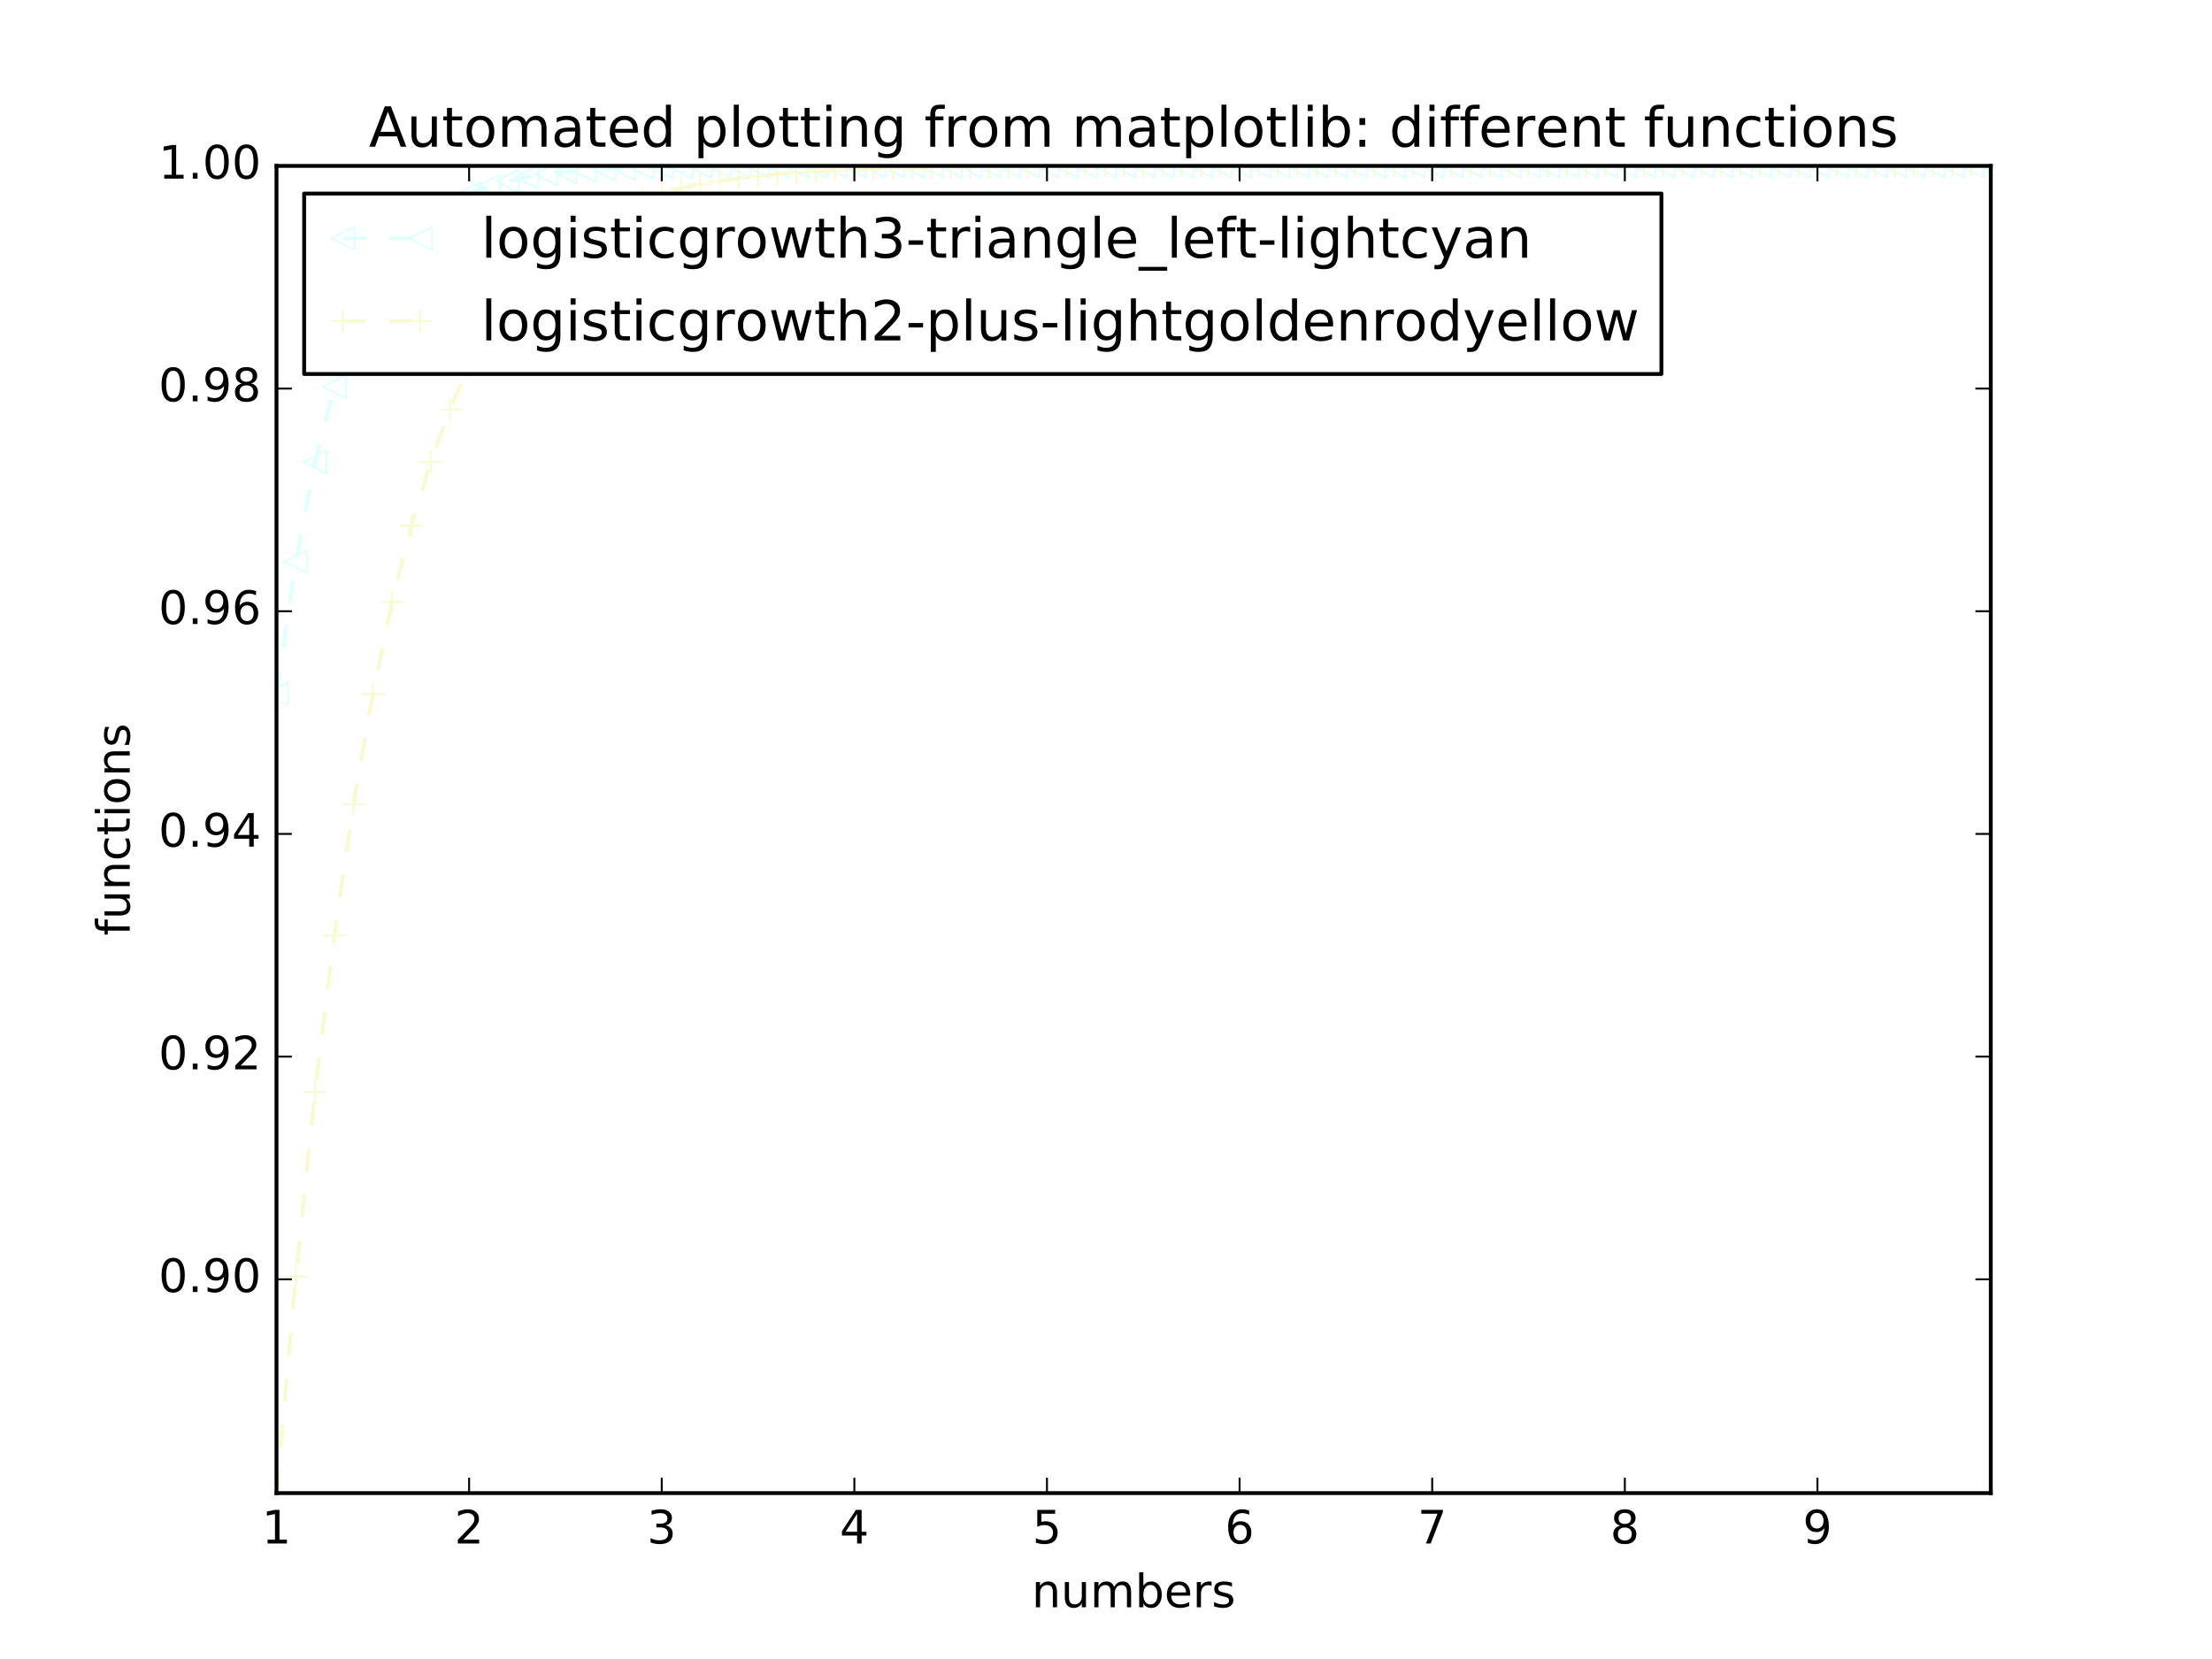 <?xml version="1.0" encoding="utf-8" standalone="no"?>
<!DOCTYPE svg PUBLIC "-//W3C//DTD SVG 1.1//EN"
  "http://www.w3.org/Graphics/SVG/1.1/DTD/svg11.dtd">
<!-- Created with matplotlib (http://matplotlib.org/) -->
<svg height="432pt" version="1.1" viewBox="0 0 576 432" width="576pt" xmlns="http://www.w3.org/2000/svg" xmlns:xlink="http://www.w3.org/1999/xlink">
 <defs>
  <style type="text/css">
*{stroke-linecap:butt;stroke-linejoin:round;stroke-miterlimit:100000;}
  </style>
 </defs>
 <g id="figure_1">
  <g id="patch_1">
   <path d="M 0 432 
L 576 432 
L 576 0 
L 0 0 
z
" style="fill:#ffffff;"/>
  </g>
  <g id="axes_1">
   <g id="patch_2">
    <path d="M 72 388.8 
L 518.4 388.8 
L 518.4 43.2 
L 72 43.2 
z
" style="fill:#ffffff;"/>
   </g>
   <g id="line2d_1">
    <path clip-path="url(#p3203608d1f)" d="M 72 180.7 
L 77.016 146.33 
L 82.031 120.312 
L 87.047 100.722 
L 92.063 86.034 
L 97.079 75.054 
L 102.094 66.865 
L 107.11 60.769 
L 112.126 56.236 
L 117.142 52.868 
L 122.157 50.369 
L 127.173 48.514 
L 132.189 47.139 
L 137.204 46.119 
L 142.22 45.363 
L 147.236 44.803 
L 152.252 44.387 
L 157.267 44.08 
L 162.283 43.852 
L 167.299 43.683 
L 172.315 43.558 
L 177.33 43.465 
L 182.346 43.396 
L 187.362 43.345 
L 192.378 43.308 
L 197.393 43.28 
L 202.409 43.259 
L 207.425 43.244 
L 212.44 43.232 
L 217.456 43.224 
L 222.472 43.218 
L 227.488 43.213 
L 232.503 43.21 
L 237.519 43.207 
L 242.535 43.205 
L 247.551 43.204 
L 252.566 43.203 
L 257.582 43.202 
L 262.598 43.202 
L 267.613 43.201 
L 272.629 43.201 
L 277.645 43.201 
L 282.661 43.2 
L 287.676 43.2 
L 292.692 43.2 
L 297.708 43.2 
L 302.724 43.2 
L 307.739 43.2 
L 312.755 43.2 
L 317.771 43.2 
L 322.787 43.2 
L 327.802 43.2 
L 332.818 43.2 
L 337.834 43.2 
L 342.849 43.2 
L 347.865 43.2 
L 352.881 43.2 
L 357.897 43.2 
L 362.912 43.2 
L 367.928 43.2 
L 372.944 43.2 
L 377.96 43.2 
L 382.975 43.2 
L 387.991 43.2 
L 393.007 43.2 
L 398.022 43.2 
L 403.038 43.2 
L 408.054 43.2 
L 413.07 43.2 
L 418.085 43.2 
L 423.101 43.2 
L 428.117 43.2 
L 433.133 43.2 
L 438.148 43.2 
L 443.164 43.2 
L 448.18 43.2 
L 453.196 43.2 
L 458.211 43.2 
L 463.227 43.2 
L 468.243 43.2 
L 473.258 43.2 
L 478.274 43.2 
L 483.29 43.2 
L 488.306 43.2 
L 493.321 43.2 
L 498.337 43.2 
L 503.353 43.2 
L 508.369 43.2 
L 513.384 43.2 
L 518.4 43.2 
" style="fill:none;stroke:#e0ffff;stroke-dasharray:6,6;stroke-dashoffset:0.0;"/>
    <defs>
     <path d="M -3 -0 
L 3 3 
L 3 -3 
z
" id="m4979fd19b6" style="stroke:#e0ffff;stroke-linejoin:miter;stroke-width:0.5;"/>
    </defs>
    <g clip-path="url(#p3203608d1f)">
     <use style="fill:none;stroke:#e0ffff;stroke-linejoin:miter;stroke-width:0.5;" x="72.0" xlink:href="#m4979fd19b6" y="180.7"/>
     <use style="fill:none;stroke:#e0ffff;stroke-linejoin:miter;stroke-width:0.5;" x="77.016" xlink:href="#m4979fd19b6" y="146.33"/>
     <use style="fill:none;stroke:#e0ffff;stroke-linejoin:miter;stroke-width:0.5;" x="82.031" xlink:href="#m4979fd19b6" y="120.312"/>
     <use style="fill:none;stroke:#e0ffff;stroke-linejoin:miter;stroke-width:0.5;" x="87.047" xlink:href="#m4979fd19b6" y="100.722"/>
     <use style="fill:none;stroke:#e0ffff;stroke-linejoin:miter;stroke-width:0.5;" x="92.063" xlink:href="#m4979fd19b6" y="86.034"/>
     <use style="fill:none;stroke:#e0ffff;stroke-linejoin:miter;stroke-width:0.5;" x="97.079" xlink:href="#m4979fd19b6" y="75.054"/>
     <use style="fill:none;stroke:#e0ffff;stroke-linejoin:miter;stroke-width:0.5;" x="102.094" xlink:href="#m4979fd19b6" y="66.865"/>
     <use style="fill:none;stroke:#e0ffff;stroke-linejoin:miter;stroke-width:0.5;" x="107.11" xlink:href="#m4979fd19b6" y="60.769"/>
     <use style="fill:none;stroke:#e0ffff;stroke-linejoin:miter;stroke-width:0.5;" x="112.126" xlink:href="#m4979fd19b6" y="56.236"/>
     <use style="fill:none;stroke:#e0ffff;stroke-linejoin:miter;stroke-width:0.5;" x="117.142" xlink:href="#m4979fd19b6" y="52.868"/>
     <use style="fill:none;stroke:#e0ffff;stroke-linejoin:miter;stroke-width:0.5;" x="122.157" xlink:href="#m4979fd19b6" y="50.369"/>
     <use style="fill:none;stroke:#e0ffff;stroke-linejoin:miter;stroke-width:0.5;" x="127.173" xlink:href="#m4979fd19b6" y="48.514"/>
     <use style="fill:none;stroke:#e0ffff;stroke-linejoin:miter;stroke-width:0.5;" x="132.189" xlink:href="#m4979fd19b6" y="47.139"/>
     <use style="fill:none;stroke:#e0ffff;stroke-linejoin:miter;stroke-width:0.5;" x="137.204" xlink:href="#m4979fd19b6" y="46.119"/>
     <use style="fill:none;stroke:#e0ffff;stroke-linejoin:miter;stroke-width:0.5;" x="142.22" xlink:href="#m4979fd19b6" y="45.363"/>
     <use style="fill:none;stroke:#e0ffff;stroke-linejoin:miter;stroke-width:0.5;" x="147.236" xlink:href="#m4979fd19b6" y="44.803"/>
     <use style="fill:none;stroke:#e0ffff;stroke-linejoin:miter;stroke-width:0.5;" x="152.252" xlink:href="#m4979fd19b6" y="44.387"/>
     <use style="fill:none;stroke:#e0ffff;stroke-linejoin:miter;stroke-width:0.5;" x="157.267" xlink:href="#m4979fd19b6" y="44.08"/>
     <use style="fill:none;stroke:#e0ffff;stroke-linejoin:miter;stroke-width:0.5;" x="162.283" xlink:href="#m4979fd19b6" y="43.852"/>
     <use style="fill:none;stroke:#e0ffff;stroke-linejoin:miter;stroke-width:0.5;" x="167.299" xlink:href="#m4979fd19b6" y="43.683"/>
     <use style="fill:none;stroke:#e0ffff;stroke-linejoin:miter;stroke-width:0.5;" x="172.315" xlink:href="#m4979fd19b6" y="43.558"/>
     <use style="fill:none;stroke:#e0ffff;stroke-linejoin:miter;stroke-width:0.5;" x="177.33" xlink:href="#m4979fd19b6" y="43.465"/>
     <use style="fill:none;stroke:#e0ffff;stroke-linejoin:miter;stroke-width:0.5;" x="182.346" xlink:href="#m4979fd19b6" y="43.396"/>
     <use style="fill:none;stroke:#e0ffff;stroke-linejoin:miter;stroke-width:0.5;" x="187.362" xlink:href="#m4979fd19b6" y="43.345"/>
     <use style="fill:none;stroke:#e0ffff;stroke-linejoin:miter;stroke-width:0.5;" x="192.378" xlink:href="#m4979fd19b6" y="43.308"/>
     <use style="fill:none;stroke:#e0ffff;stroke-linejoin:miter;stroke-width:0.5;" x="197.393" xlink:href="#m4979fd19b6" y="43.28"/>
     <use style="fill:none;stroke:#e0ffff;stroke-linejoin:miter;stroke-width:0.5;" x="202.409" xlink:href="#m4979fd19b6" y="43.259"/>
     <use style="fill:none;stroke:#e0ffff;stroke-linejoin:miter;stroke-width:0.5;" x="207.425" xlink:href="#m4979fd19b6" y="43.244"/>
     <use style="fill:none;stroke:#e0ffff;stroke-linejoin:miter;stroke-width:0.5;" x="212.44" xlink:href="#m4979fd19b6" y="43.232"/>
     <use style="fill:none;stroke:#e0ffff;stroke-linejoin:miter;stroke-width:0.5;" x="217.456" xlink:href="#m4979fd19b6" y="43.224"/>
     <use style="fill:none;stroke:#e0ffff;stroke-linejoin:miter;stroke-width:0.5;" x="222.472" xlink:href="#m4979fd19b6" y="43.218"/>
     <use style="fill:none;stroke:#e0ffff;stroke-linejoin:miter;stroke-width:0.5;" x="227.488" xlink:href="#m4979fd19b6" y="43.213"/>
     <use style="fill:none;stroke:#e0ffff;stroke-linejoin:miter;stroke-width:0.5;" x="232.503" xlink:href="#m4979fd19b6" y="43.21"/>
     <use style="fill:none;stroke:#e0ffff;stroke-linejoin:miter;stroke-width:0.5;" x="237.519" xlink:href="#m4979fd19b6" y="43.207"/>
     <use style="fill:none;stroke:#e0ffff;stroke-linejoin:miter;stroke-width:0.5;" x="242.535" xlink:href="#m4979fd19b6" y="43.205"/>
     <use style="fill:none;stroke:#e0ffff;stroke-linejoin:miter;stroke-width:0.5;" x="247.551" xlink:href="#m4979fd19b6" y="43.204"/>
     <use style="fill:none;stroke:#e0ffff;stroke-linejoin:miter;stroke-width:0.5;" x="252.566" xlink:href="#m4979fd19b6" y="43.203"/>
     <use style="fill:none;stroke:#e0ffff;stroke-linejoin:miter;stroke-width:0.5;" x="257.582" xlink:href="#m4979fd19b6" y="43.202"/>
     <use style="fill:none;stroke:#e0ffff;stroke-linejoin:miter;stroke-width:0.5;" x="262.598" xlink:href="#m4979fd19b6" y="43.202"/>
     <use style="fill:none;stroke:#e0ffff;stroke-linejoin:miter;stroke-width:0.5;" x="267.613" xlink:href="#m4979fd19b6" y="43.201"/>
     <use style="fill:none;stroke:#e0ffff;stroke-linejoin:miter;stroke-width:0.5;" x="272.629" xlink:href="#m4979fd19b6" y="43.201"/>
     <use style="fill:none;stroke:#e0ffff;stroke-linejoin:miter;stroke-width:0.5;" x="277.645" xlink:href="#m4979fd19b6" y="43.201"/>
     <use style="fill:none;stroke:#e0ffff;stroke-linejoin:miter;stroke-width:0.5;" x="282.661" xlink:href="#m4979fd19b6" y="43.2"/>
     <use style="fill:none;stroke:#e0ffff;stroke-linejoin:miter;stroke-width:0.5;" x="287.676" xlink:href="#m4979fd19b6" y="43.2"/>
     <use style="fill:none;stroke:#e0ffff;stroke-linejoin:miter;stroke-width:0.5;" x="292.692" xlink:href="#m4979fd19b6" y="43.2"/>
     <use style="fill:none;stroke:#e0ffff;stroke-linejoin:miter;stroke-width:0.5;" x="297.708" xlink:href="#m4979fd19b6" y="43.2"/>
     <use style="fill:none;stroke:#e0ffff;stroke-linejoin:miter;stroke-width:0.5;" x="302.724" xlink:href="#m4979fd19b6" y="43.2"/>
     <use style="fill:none;stroke:#e0ffff;stroke-linejoin:miter;stroke-width:0.5;" x="307.739" xlink:href="#m4979fd19b6" y="43.2"/>
     <use style="fill:none;stroke:#e0ffff;stroke-linejoin:miter;stroke-width:0.5;" x="312.755" xlink:href="#m4979fd19b6" y="43.2"/>
     <use style="fill:none;stroke:#e0ffff;stroke-linejoin:miter;stroke-width:0.5;" x="317.771" xlink:href="#m4979fd19b6" y="43.2"/>
     <use style="fill:none;stroke:#e0ffff;stroke-linejoin:miter;stroke-width:0.5;" x="322.787" xlink:href="#m4979fd19b6" y="43.2"/>
     <use style="fill:none;stroke:#e0ffff;stroke-linejoin:miter;stroke-width:0.5;" x="327.802" xlink:href="#m4979fd19b6" y="43.2"/>
     <use style="fill:none;stroke:#e0ffff;stroke-linejoin:miter;stroke-width:0.5;" x="332.818" xlink:href="#m4979fd19b6" y="43.2"/>
     <use style="fill:none;stroke:#e0ffff;stroke-linejoin:miter;stroke-width:0.5;" x="337.834" xlink:href="#m4979fd19b6" y="43.2"/>
     <use style="fill:none;stroke:#e0ffff;stroke-linejoin:miter;stroke-width:0.5;" x="342.849" xlink:href="#m4979fd19b6" y="43.2"/>
     <use style="fill:none;stroke:#e0ffff;stroke-linejoin:miter;stroke-width:0.5;" x="347.865" xlink:href="#m4979fd19b6" y="43.2"/>
     <use style="fill:none;stroke:#e0ffff;stroke-linejoin:miter;stroke-width:0.5;" x="352.881" xlink:href="#m4979fd19b6" y="43.2"/>
     <use style="fill:none;stroke:#e0ffff;stroke-linejoin:miter;stroke-width:0.5;" x="357.897" xlink:href="#m4979fd19b6" y="43.2"/>
     <use style="fill:none;stroke:#e0ffff;stroke-linejoin:miter;stroke-width:0.5;" x="362.912" xlink:href="#m4979fd19b6" y="43.2"/>
     <use style="fill:none;stroke:#e0ffff;stroke-linejoin:miter;stroke-width:0.5;" x="367.928" xlink:href="#m4979fd19b6" y="43.2"/>
     <use style="fill:none;stroke:#e0ffff;stroke-linejoin:miter;stroke-width:0.5;" x="372.944" xlink:href="#m4979fd19b6" y="43.2"/>
     <use style="fill:none;stroke:#e0ffff;stroke-linejoin:miter;stroke-width:0.5;" x="377.96" xlink:href="#m4979fd19b6" y="43.2"/>
     <use style="fill:none;stroke:#e0ffff;stroke-linejoin:miter;stroke-width:0.5;" x="382.975" xlink:href="#m4979fd19b6" y="43.2"/>
     <use style="fill:none;stroke:#e0ffff;stroke-linejoin:miter;stroke-width:0.5;" x="387.991" xlink:href="#m4979fd19b6" y="43.2"/>
     <use style="fill:none;stroke:#e0ffff;stroke-linejoin:miter;stroke-width:0.5;" x="393.007" xlink:href="#m4979fd19b6" y="43.2"/>
     <use style="fill:none;stroke:#e0ffff;stroke-linejoin:miter;stroke-width:0.5;" x="398.022" xlink:href="#m4979fd19b6" y="43.2"/>
     <use style="fill:none;stroke:#e0ffff;stroke-linejoin:miter;stroke-width:0.5;" x="403.038" xlink:href="#m4979fd19b6" y="43.2"/>
     <use style="fill:none;stroke:#e0ffff;stroke-linejoin:miter;stroke-width:0.5;" x="408.054" xlink:href="#m4979fd19b6" y="43.2"/>
     <use style="fill:none;stroke:#e0ffff;stroke-linejoin:miter;stroke-width:0.5;" x="413.07" xlink:href="#m4979fd19b6" y="43.2"/>
     <use style="fill:none;stroke:#e0ffff;stroke-linejoin:miter;stroke-width:0.5;" x="418.085" xlink:href="#m4979fd19b6" y="43.2"/>
     <use style="fill:none;stroke:#e0ffff;stroke-linejoin:miter;stroke-width:0.5;" x="423.101" xlink:href="#m4979fd19b6" y="43.2"/>
     <use style="fill:none;stroke:#e0ffff;stroke-linejoin:miter;stroke-width:0.5;" x="428.117" xlink:href="#m4979fd19b6" y="43.2"/>
     <use style="fill:none;stroke:#e0ffff;stroke-linejoin:miter;stroke-width:0.5;" x="433.133" xlink:href="#m4979fd19b6" y="43.2"/>
     <use style="fill:none;stroke:#e0ffff;stroke-linejoin:miter;stroke-width:0.5;" x="438.148" xlink:href="#m4979fd19b6" y="43.2"/>
     <use style="fill:none;stroke:#e0ffff;stroke-linejoin:miter;stroke-width:0.5;" x="443.164" xlink:href="#m4979fd19b6" y="43.2"/>
     <use style="fill:none;stroke:#e0ffff;stroke-linejoin:miter;stroke-width:0.5;" x="448.18" xlink:href="#m4979fd19b6" y="43.2"/>
     <use style="fill:none;stroke:#e0ffff;stroke-linejoin:miter;stroke-width:0.5;" x="453.196" xlink:href="#m4979fd19b6" y="43.2"/>
     <use style="fill:none;stroke:#e0ffff;stroke-linejoin:miter;stroke-width:0.5;" x="458.211" xlink:href="#m4979fd19b6" y="43.2"/>
     <use style="fill:none;stroke:#e0ffff;stroke-linejoin:miter;stroke-width:0.5;" x="463.227" xlink:href="#m4979fd19b6" y="43.2"/>
     <use style="fill:none;stroke:#e0ffff;stroke-linejoin:miter;stroke-width:0.5;" x="468.243" xlink:href="#m4979fd19b6" y="43.2"/>
     <use style="fill:none;stroke:#e0ffff;stroke-linejoin:miter;stroke-width:0.5;" x="473.258" xlink:href="#m4979fd19b6" y="43.2"/>
     <use style="fill:none;stroke:#e0ffff;stroke-linejoin:miter;stroke-width:0.5;" x="478.274" xlink:href="#m4979fd19b6" y="43.2"/>
     <use style="fill:none;stroke:#e0ffff;stroke-linejoin:miter;stroke-width:0.5;" x="483.29" xlink:href="#m4979fd19b6" y="43.2"/>
     <use style="fill:none;stroke:#e0ffff;stroke-linejoin:miter;stroke-width:0.5;" x="488.306" xlink:href="#m4979fd19b6" y="43.2"/>
     <use style="fill:none;stroke:#e0ffff;stroke-linejoin:miter;stroke-width:0.5;" x="493.321" xlink:href="#m4979fd19b6" y="43.2"/>
     <use style="fill:none;stroke:#e0ffff;stroke-linejoin:miter;stroke-width:0.5;" x="498.337" xlink:href="#m4979fd19b6" y="43.2"/>
     <use style="fill:none;stroke:#e0ffff;stroke-linejoin:miter;stroke-width:0.5;" x="503.353" xlink:href="#m4979fd19b6" y="43.2"/>
     <use style="fill:none;stroke:#e0ffff;stroke-linejoin:miter;stroke-width:0.5;" x="508.369" xlink:href="#m4979fd19b6" y="43.2"/>
     <use style="fill:none;stroke:#e0ffff;stroke-linejoin:miter;stroke-width:0.5;" x="513.384" xlink:href="#m4979fd19b6" y="43.2"/>
     <use style="fill:none;stroke:#e0ffff;stroke-linejoin:miter;stroke-width:0.5;" x="518.4" xlink:href="#m4979fd19b6" y="43.2"/>
    </g>
   </g>
   <g id="line2d_2">
    <path clip-path="url(#p3203608d1f)" d="M 72 388.8 
L 77.016 332.402 
L 82.031 284.339 
L 87.047 243.65 
L 92.063 209.398 
L 97.079 180.7 
L 102.094 156.752 
L 107.11 136.833 
L 112.126 120.312 
L 117.142 106.639 
L 122.157 95.347 
L 127.173 86.034 
L 132.189 78.363 
L 137.204 72.053 
L 142.22 66.865 
L 147.236 62.604 
L 152.252 59.106 
L 157.267 56.236 
L 162.283 53.882 
L 167.299 51.951 
L 172.315 50.369 
L 177.33 49.072 
L 182.346 48.009 
L 187.362 47.139 
L 192.378 46.426 
L 197.393 45.841 
L 202.409 45.363 
L 207.425 44.971 
L 212.44 44.65 
L 217.456 44.387 
L 222.472 44.172 
L 227.488 43.996 
L 232.503 43.852 
L 237.519 43.734 
L 242.535 43.637 
L 247.551 43.558 
L 252.566 43.493 
L 257.582 43.44 
L 262.598 43.396 
L 267.613 43.361 
L 272.629 43.332 
L 277.645 43.308 
L 282.661 43.288 
L 287.676 43.272 
L 292.692 43.259 
L 297.708 43.248 
L 302.724 43.24 
L 307.739 43.232 
L 312.755 43.227 
L 317.771 43.222 
L 322.787 43.218 
L 327.802 43.215 
L 332.818 43.212 
L 337.834 43.21 
L 342.849 43.208 
L 347.865 43.207 
L 352.881 43.205 
L 357.897 43.204 
L 362.912 43.204 
L 367.928 43.203 
L 372.944 43.202 
L 377.96 43.202 
L 382.975 43.202 
L 387.991 43.201 
L 393.007 43.201 
L 398.022 43.201 
L 403.038 43.201 
L 408.054 43.201 
L 413.07 43.2 
L 418.085 43.2 
L 423.101 43.2 
L 428.117 43.2 
L 433.133 43.2 
L 438.148 43.2 
L 443.164 43.2 
L 448.18 43.2 
L 453.196 43.2 
L 458.211 43.2 
L 463.227 43.2 
L 468.243 43.2 
L 473.258 43.2 
L 478.274 43.2 
L 483.29 43.2 
L 488.306 43.2 
L 493.321 43.2 
L 498.337 43.2 
L 503.353 43.2 
L 508.369 43.2 
L 513.384 43.2 
L 518.4 43.2 
" style="fill:none;stroke:#fafad2;stroke-dasharray:6,6;stroke-dashoffset:0.0;"/>
    <defs>
     <path d="M -3 0 
L 3 0 
M 0 3 
L 0 -3 
" id="m5a788f9df1" style="stroke:#fafad2;stroke-width:0.5;"/>
    </defs>
    <g clip-path="url(#p3203608d1f)">
     <use style="fill:none;stroke:#fafad2;stroke-width:0.5;" x="72.0" xlink:href="#m5a788f9df1" y="388.8"/>
     <use style="fill:none;stroke:#fafad2;stroke-width:0.5;" x="77.016" xlink:href="#m5a788f9df1" y="332.402"/>
     <use style="fill:none;stroke:#fafad2;stroke-width:0.5;" x="82.031" xlink:href="#m5a788f9df1" y="284.339"/>
     <use style="fill:none;stroke:#fafad2;stroke-width:0.5;" x="87.047" xlink:href="#m5a788f9df1" y="243.65"/>
     <use style="fill:none;stroke:#fafad2;stroke-width:0.5;" x="92.063" xlink:href="#m5a788f9df1" y="209.398"/>
     <use style="fill:none;stroke:#fafad2;stroke-width:0.5;" x="97.079" xlink:href="#m5a788f9df1" y="180.7"/>
     <use style="fill:none;stroke:#fafad2;stroke-width:0.5;" x="102.094" xlink:href="#m5a788f9df1" y="156.752"/>
     <use style="fill:none;stroke:#fafad2;stroke-width:0.5;" x="107.11" xlink:href="#m5a788f9df1" y="136.833"/>
     <use style="fill:none;stroke:#fafad2;stroke-width:0.5;" x="112.126" xlink:href="#m5a788f9df1" y="120.312"/>
     <use style="fill:none;stroke:#fafad2;stroke-width:0.5;" x="117.142" xlink:href="#m5a788f9df1" y="106.639"/>
     <use style="fill:none;stroke:#fafad2;stroke-width:0.5;" x="122.157" xlink:href="#m5a788f9df1" y="95.347"/>
     <use style="fill:none;stroke:#fafad2;stroke-width:0.5;" x="127.173" xlink:href="#m5a788f9df1" y="86.034"/>
     <use style="fill:none;stroke:#fafad2;stroke-width:0.5;" x="132.189" xlink:href="#m5a788f9df1" y="78.363"/>
     <use style="fill:none;stroke:#fafad2;stroke-width:0.5;" x="137.204" xlink:href="#m5a788f9df1" y="72.053"/>
     <use style="fill:none;stroke:#fafad2;stroke-width:0.5;" x="142.22" xlink:href="#m5a788f9df1" y="66.865"/>
     <use style="fill:none;stroke:#fafad2;stroke-width:0.5;" x="147.236" xlink:href="#m5a788f9df1" y="62.604"/>
     <use style="fill:none;stroke:#fafad2;stroke-width:0.5;" x="152.252" xlink:href="#m5a788f9df1" y="59.106"/>
     <use style="fill:none;stroke:#fafad2;stroke-width:0.5;" x="157.267" xlink:href="#m5a788f9df1" y="56.236"/>
     <use style="fill:none;stroke:#fafad2;stroke-width:0.5;" x="162.283" xlink:href="#m5a788f9df1" y="53.882"/>
     <use style="fill:none;stroke:#fafad2;stroke-width:0.5;" x="167.299" xlink:href="#m5a788f9df1" y="51.951"/>
     <use style="fill:none;stroke:#fafad2;stroke-width:0.5;" x="172.315" xlink:href="#m5a788f9df1" y="50.369"/>
     <use style="fill:none;stroke:#fafad2;stroke-width:0.5;" x="177.33" xlink:href="#m5a788f9df1" y="49.072"/>
     <use style="fill:none;stroke:#fafad2;stroke-width:0.5;" x="182.346" xlink:href="#m5a788f9df1" y="48.009"/>
     <use style="fill:none;stroke:#fafad2;stroke-width:0.5;" x="187.362" xlink:href="#m5a788f9df1" y="47.139"/>
     <use style="fill:none;stroke:#fafad2;stroke-width:0.5;" x="192.378" xlink:href="#m5a788f9df1" y="46.426"/>
     <use style="fill:none;stroke:#fafad2;stroke-width:0.5;" x="197.393" xlink:href="#m5a788f9df1" y="45.841"/>
     <use style="fill:none;stroke:#fafad2;stroke-width:0.5;" x="202.409" xlink:href="#m5a788f9df1" y="45.363"/>
     <use style="fill:none;stroke:#fafad2;stroke-width:0.5;" x="207.425" xlink:href="#m5a788f9df1" y="44.971"/>
     <use style="fill:none;stroke:#fafad2;stroke-width:0.5;" x="212.44" xlink:href="#m5a788f9df1" y="44.65"/>
     <use style="fill:none;stroke:#fafad2;stroke-width:0.5;" x="217.456" xlink:href="#m5a788f9df1" y="44.387"/>
     <use style="fill:none;stroke:#fafad2;stroke-width:0.5;" x="222.472" xlink:href="#m5a788f9df1" y="44.172"/>
     <use style="fill:none;stroke:#fafad2;stroke-width:0.5;" x="227.488" xlink:href="#m5a788f9df1" y="43.996"/>
     <use style="fill:none;stroke:#fafad2;stroke-width:0.5;" x="232.503" xlink:href="#m5a788f9df1" y="43.852"/>
     <use style="fill:none;stroke:#fafad2;stroke-width:0.5;" x="237.519" xlink:href="#m5a788f9df1" y="43.734"/>
     <use style="fill:none;stroke:#fafad2;stroke-width:0.5;" x="242.535" xlink:href="#m5a788f9df1" y="43.637"/>
     <use style="fill:none;stroke:#fafad2;stroke-width:0.5;" x="247.551" xlink:href="#m5a788f9df1" y="43.558"/>
     <use style="fill:none;stroke:#fafad2;stroke-width:0.5;" x="252.566" xlink:href="#m5a788f9df1" y="43.493"/>
     <use style="fill:none;stroke:#fafad2;stroke-width:0.5;" x="257.582" xlink:href="#m5a788f9df1" y="43.44"/>
     <use style="fill:none;stroke:#fafad2;stroke-width:0.5;" x="262.598" xlink:href="#m5a788f9df1" y="43.396"/>
     <use style="fill:none;stroke:#fafad2;stroke-width:0.5;" x="267.613" xlink:href="#m5a788f9df1" y="43.361"/>
     <use style="fill:none;stroke:#fafad2;stroke-width:0.5;" x="272.629" xlink:href="#m5a788f9df1" y="43.332"/>
     <use style="fill:none;stroke:#fafad2;stroke-width:0.5;" x="277.645" xlink:href="#m5a788f9df1" y="43.308"/>
     <use style="fill:none;stroke:#fafad2;stroke-width:0.5;" x="282.661" xlink:href="#m5a788f9df1" y="43.288"/>
     <use style="fill:none;stroke:#fafad2;stroke-width:0.5;" x="287.676" xlink:href="#m5a788f9df1" y="43.272"/>
     <use style="fill:none;stroke:#fafad2;stroke-width:0.5;" x="292.692" xlink:href="#m5a788f9df1" y="43.259"/>
     <use style="fill:none;stroke:#fafad2;stroke-width:0.5;" x="297.708" xlink:href="#m5a788f9df1" y="43.248"/>
     <use style="fill:none;stroke:#fafad2;stroke-width:0.5;" x="302.724" xlink:href="#m5a788f9df1" y="43.24"/>
     <use style="fill:none;stroke:#fafad2;stroke-width:0.5;" x="307.739" xlink:href="#m5a788f9df1" y="43.232"/>
     <use style="fill:none;stroke:#fafad2;stroke-width:0.5;" x="312.755" xlink:href="#m5a788f9df1" y="43.227"/>
     <use style="fill:none;stroke:#fafad2;stroke-width:0.5;" x="317.771" xlink:href="#m5a788f9df1" y="43.222"/>
     <use style="fill:none;stroke:#fafad2;stroke-width:0.5;" x="322.787" xlink:href="#m5a788f9df1" y="43.218"/>
     <use style="fill:none;stroke:#fafad2;stroke-width:0.5;" x="327.802" xlink:href="#m5a788f9df1" y="43.215"/>
     <use style="fill:none;stroke:#fafad2;stroke-width:0.5;" x="332.818" xlink:href="#m5a788f9df1" y="43.212"/>
     <use style="fill:none;stroke:#fafad2;stroke-width:0.5;" x="337.834" xlink:href="#m5a788f9df1" y="43.21"/>
     <use style="fill:none;stroke:#fafad2;stroke-width:0.5;" x="342.849" xlink:href="#m5a788f9df1" y="43.208"/>
     <use style="fill:none;stroke:#fafad2;stroke-width:0.5;" x="347.865" xlink:href="#m5a788f9df1" y="43.207"/>
     <use style="fill:none;stroke:#fafad2;stroke-width:0.5;" x="352.881" xlink:href="#m5a788f9df1" y="43.205"/>
     <use style="fill:none;stroke:#fafad2;stroke-width:0.5;" x="357.897" xlink:href="#m5a788f9df1" y="43.204"/>
     <use style="fill:none;stroke:#fafad2;stroke-width:0.5;" x="362.912" xlink:href="#m5a788f9df1" y="43.204"/>
     <use style="fill:none;stroke:#fafad2;stroke-width:0.5;" x="367.928" xlink:href="#m5a788f9df1" y="43.203"/>
     <use style="fill:none;stroke:#fafad2;stroke-width:0.5;" x="372.944" xlink:href="#m5a788f9df1" y="43.202"/>
     <use style="fill:none;stroke:#fafad2;stroke-width:0.5;" x="377.96" xlink:href="#m5a788f9df1" y="43.202"/>
     <use style="fill:none;stroke:#fafad2;stroke-width:0.5;" x="382.975" xlink:href="#m5a788f9df1" y="43.202"/>
     <use style="fill:none;stroke:#fafad2;stroke-width:0.5;" x="387.991" xlink:href="#m5a788f9df1" y="43.201"/>
     <use style="fill:none;stroke:#fafad2;stroke-width:0.5;" x="393.007" xlink:href="#m5a788f9df1" y="43.201"/>
     <use style="fill:none;stroke:#fafad2;stroke-width:0.5;" x="398.022" xlink:href="#m5a788f9df1" y="43.201"/>
     <use style="fill:none;stroke:#fafad2;stroke-width:0.5;" x="403.038" xlink:href="#m5a788f9df1" y="43.201"/>
     <use style="fill:none;stroke:#fafad2;stroke-width:0.5;" x="408.054" xlink:href="#m5a788f9df1" y="43.201"/>
     <use style="fill:none;stroke:#fafad2;stroke-width:0.5;" x="413.07" xlink:href="#m5a788f9df1" y="43.2"/>
     <use style="fill:none;stroke:#fafad2;stroke-width:0.5;" x="418.085" xlink:href="#m5a788f9df1" y="43.2"/>
     <use style="fill:none;stroke:#fafad2;stroke-width:0.5;" x="423.101" xlink:href="#m5a788f9df1" y="43.2"/>
     <use style="fill:none;stroke:#fafad2;stroke-width:0.5;" x="428.117" xlink:href="#m5a788f9df1" y="43.2"/>
     <use style="fill:none;stroke:#fafad2;stroke-width:0.5;" x="433.133" xlink:href="#m5a788f9df1" y="43.2"/>
     <use style="fill:none;stroke:#fafad2;stroke-width:0.5;" x="438.148" xlink:href="#m5a788f9df1" y="43.2"/>
     <use style="fill:none;stroke:#fafad2;stroke-width:0.5;" x="443.164" xlink:href="#m5a788f9df1" y="43.2"/>
     <use style="fill:none;stroke:#fafad2;stroke-width:0.5;" x="448.18" xlink:href="#m5a788f9df1" y="43.2"/>
     <use style="fill:none;stroke:#fafad2;stroke-width:0.5;" x="453.196" xlink:href="#m5a788f9df1" y="43.2"/>
     <use style="fill:none;stroke:#fafad2;stroke-width:0.5;" x="458.211" xlink:href="#m5a788f9df1" y="43.2"/>
     <use style="fill:none;stroke:#fafad2;stroke-width:0.5;" x="463.227" xlink:href="#m5a788f9df1" y="43.2"/>
     <use style="fill:none;stroke:#fafad2;stroke-width:0.5;" x="468.243" xlink:href="#m5a788f9df1" y="43.2"/>
     <use style="fill:none;stroke:#fafad2;stroke-width:0.5;" x="473.258" xlink:href="#m5a788f9df1" y="43.2"/>
     <use style="fill:none;stroke:#fafad2;stroke-width:0.5;" x="478.274" xlink:href="#m5a788f9df1" y="43.2"/>
     <use style="fill:none;stroke:#fafad2;stroke-width:0.5;" x="483.29" xlink:href="#m5a788f9df1" y="43.2"/>
     <use style="fill:none;stroke:#fafad2;stroke-width:0.5;" x="488.306" xlink:href="#m5a788f9df1" y="43.2"/>
     <use style="fill:none;stroke:#fafad2;stroke-width:0.5;" x="493.321" xlink:href="#m5a788f9df1" y="43.2"/>
     <use style="fill:none;stroke:#fafad2;stroke-width:0.5;" x="498.337" xlink:href="#m5a788f9df1" y="43.2"/>
     <use style="fill:none;stroke:#fafad2;stroke-width:0.5;" x="503.353" xlink:href="#m5a788f9df1" y="43.2"/>
     <use style="fill:none;stroke:#fafad2;stroke-width:0.5;" x="508.369" xlink:href="#m5a788f9df1" y="43.2"/>
     <use style="fill:none;stroke:#fafad2;stroke-width:0.5;" x="513.384" xlink:href="#m5a788f9df1" y="43.2"/>
     <use style="fill:none;stroke:#fafad2;stroke-width:0.5;" x="518.4" xlink:href="#m5a788f9df1" y="43.2"/>
    </g>
   </g>
   <g id="patch_3">
    <path d="M 72 43.2 
L 518.4 43.2 
" style="fill:none;stroke:#000000;stroke-linecap:square;stroke-linejoin:miter;"/>
   </g>
   <g id="patch_4">
    <path d="M 518.4 388.8 
L 518.4 43.2 
" style="fill:none;stroke:#000000;stroke-linecap:square;stroke-linejoin:miter;"/>
   </g>
   <g id="patch_5">
    <path d="M 72 388.8 
L 518.4 388.8 
" style="fill:none;stroke:#000000;stroke-linecap:square;stroke-linejoin:miter;"/>
   </g>
   <g id="patch_6">
    <path d="M 72 388.8 
L 72 43.2 
" style="fill:none;stroke:#000000;stroke-linecap:square;stroke-linejoin:miter;"/>
   </g>
   <g id="matplotlib.axis_1">
    <g id="xtick_1">
     <g id="line2d_3">
      <defs>
       <path d="M 0 0 
L 0 -4 
" id="mbc46d2f647" style="stroke:#000000;stroke-width:0.5;"/>
      </defs>
      <g>
       <use style="stroke:#000000;stroke-width:0.5;" x="72.0" xlink:href="#mbc46d2f647" y="388.8"/>
      </g>
     </g>
     <g id="line2d_4">
      <defs>
       <path d="M 0 0 
L 0 4 
" id="md83d2f188b" style="stroke:#000000;stroke-width:0.5;"/>
      </defs>
      <g>
       <use style="stroke:#000000;stroke-width:0.5;" x="72.0" xlink:href="#md83d2f188b" y="43.2"/>
      </g>
     </g>
     <g id="text_1">
      <!-- 1 -->
      <defs>
       <path d="M 12.406 8.297 
L 28.516 8.297 
L 28.516 63.922 
L 10.984 60.406 
L 10.984 69.391 
L 28.422 72.906 
L 38.281 72.906 
L 38.281 8.297 
L 54.391 8.297 
L 54.391 0 
L 12.406 0 
z
" id="BitstreamVeraSans-Roman-31"/>
      </defs>
      <g transform="translate(68.183 401.918)scale(0.12 -0.12)">
       <use xlink:href="#BitstreamVeraSans-Roman-31"/>
      </g>
     </g>
    </g>
    <g id="xtick_2">
     <g id="line2d_5">
      <g>
       <use style="stroke:#000000;stroke-width:0.5;" x="122.157" xlink:href="#mbc46d2f647" y="388.8"/>
      </g>
     </g>
     <g id="line2d_6">
      <g>
       <use style="stroke:#000000;stroke-width:0.5;" x="122.157" xlink:href="#md83d2f188b" y="43.2"/>
      </g>
     </g>
     <g id="text_2">
      <!-- 2 -->
      <defs>
       <path d="M 19.188 8.297 
L 53.609 8.297 
L 53.609 0 
L 7.328 0 
L 7.328 8.297 
Q 12.938 14.109 22.625 23.891 
Q 32.328 33.688 34.812 36.531 
Q 39.547 41.844 41.422 45.531 
Q 43.312 49.219 43.312 52.781 
Q 43.312 58.594 39.234 62.25 
Q 35.156 65.922 28.609 65.922 
Q 23.969 65.922 18.812 64.312 
Q 13.672 62.703 7.812 59.422 
L 7.812 69.391 
Q 13.766 71.781 18.938 73 
Q 24.125 74.219 28.422 74.219 
Q 39.75 74.219 46.484 68.547 
Q 53.219 62.891 53.219 53.422 
Q 53.219 48.922 51.531 44.891 
Q 49.859 40.875 45.406 35.406 
Q 44.188 33.984 37.641 27.219 
Q 31.109 20.453 19.188 8.297 
" id="BitstreamVeraSans-Roman-32"/>
      </defs>
      <g transform="translate(118.34 401.918)scale(0.12 -0.12)">
       <use xlink:href="#BitstreamVeraSans-Roman-32"/>
      </g>
     </g>
    </g>
    <g id="xtick_3">
     <g id="line2d_7">
      <g>
       <use style="stroke:#000000;stroke-width:0.5;" x="172.315" xlink:href="#mbc46d2f647" y="388.8"/>
      </g>
     </g>
     <g id="line2d_8">
      <g>
       <use style="stroke:#000000;stroke-width:0.5;" x="172.315" xlink:href="#md83d2f188b" y="43.2"/>
      </g>
     </g>
     <g id="text_3">
      <!-- 3 -->
      <defs>
       <path d="M 40.578 39.312 
Q 47.656 37.797 51.625 33 
Q 55.609 28.219 55.609 21.188 
Q 55.609 10.406 48.188 4.484 
Q 40.766 -1.422 27.094 -1.422 
Q 22.516 -1.422 17.656 -0.516 
Q 12.797 0.391 7.625 2.203 
L 7.625 11.719 
Q 11.719 9.328 16.594 8.109 
Q 21.484 6.891 26.812 6.891 
Q 36.078 6.891 40.938 10.547 
Q 45.797 14.203 45.797 21.188 
Q 45.797 27.641 41.281 31.266 
Q 36.766 34.906 28.719 34.906 
L 20.219 34.906 
L 20.219 43.016 
L 29.109 43.016 
Q 36.375 43.016 40.234 45.922 
Q 44.094 48.828 44.094 54.297 
Q 44.094 59.906 40.109 62.906 
Q 36.141 65.922 28.719 65.922 
Q 24.656 65.922 20.016 65.031 
Q 15.375 64.156 9.812 62.312 
L 9.812 71.094 
Q 15.438 72.656 20.344 73.438 
Q 25.25 74.219 29.594 74.219 
Q 40.828 74.219 47.359 69.109 
Q 53.906 64.016 53.906 55.328 
Q 53.906 49.266 50.438 45.094 
Q 46.969 40.922 40.578 39.312 
" id="BitstreamVeraSans-Roman-33"/>
      </defs>
      <g transform="translate(168.497 401.918)scale(0.12 -0.12)">
       <use xlink:href="#BitstreamVeraSans-Roman-33"/>
      </g>
     </g>
    </g>
    <g id="xtick_4">
     <g id="line2d_9">
      <g>
       <use style="stroke:#000000;stroke-width:0.5;" x="222.472" xlink:href="#mbc46d2f647" y="388.8"/>
      </g>
     </g>
     <g id="line2d_10">
      <g>
       <use style="stroke:#000000;stroke-width:0.5;" x="222.472" xlink:href="#md83d2f188b" y="43.2"/>
      </g>
     </g>
     <g id="text_4">
      <!-- 4 -->
      <defs>
       <path d="M 37.797 64.312 
L 12.891 25.391 
L 37.797 25.391 
z
M 35.203 72.906 
L 47.609 72.906 
L 47.609 25.391 
L 58.016 25.391 
L 58.016 17.188 
L 47.609 17.188 
L 47.609 0 
L 37.797 0 
L 37.797 17.188 
L 4.891 17.188 
L 4.891 26.703 
z
" id="BitstreamVeraSans-Roman-34"/>
      </defs>
      <g transform="translate(218.654 401.918)scale(0.12 -0.12)">
       <use xlink:href="#BitstreamVeraSans-Roman-34"/>
      </g>
     </g>
    </g>
    <g id="xtick_5">
     <g id="line2d_11">
      <g>
       <use style="stroke:#000000;stroke-width:0.5;" x="272.629" xlink:href="#mbc46d2f647" y="388.8"/>
      </g>
     </g>
     <g id="line2d_12">
      <g>
       <use style="stroke:#000000;stroke-width:0.5;" x="272.629" xlink:href="#md83d2f188b" y="43.2"/>
      </g>
     </g>
     <g id="text_5">
      <!-- 5 -->
      <defs>
       <path d="M 10.797 72.906 
L 49.516 72.906 
L 49.516 64.594 
L 19.828 64.594 
L 19.828 46.734 
Q 21.969 47.469 24.109 47.828 
Q 26.266 48.188 28.422 48.188 
Q 40.625 48.188 47.75 41.5 
Q 54.891 34.812 54.891 23.391 
Q 54.891 11.625 47.562 5.094 
Q 40.234 -1.422 26.906 -1.422 
Q 22.312 -1.422 17.547 -0.641 
Q 12.797 0.141 7.719 1.703 
L 7.719 11.625 
Q 12.109 9.234 16.797 8.062 
Q 21.484 6.891 26.703 6.891 
Q 35.156 6.891 40.078 11.328 
Q 45.016 15.766 45.016 23.391 
Q 45.016 31 40.078 35.438 
Q 35.156 39.891 26.703 39.891 
Q 22.75 39.891 18.812 39.016 
Q 14.891 38.141 10.797 36.281 
z
" id="BitstreamVeraSans-Roman-35"/>
      </defs>
      <g transform="translate(268.812 401.918)scale(0.12 -0.12)">
       <use xlink:href="#BitstreamVeraSans-Roman-35"/>
      </g>
     </g>
    </g>
    <g id="xtick_6">
     <g id="line2d_13">
      <g>
       <use style="stroke:#000000;stroke-width:0.5;" x="322.787" xlink:href="#mbc46d2f647" y="388.8"/>
      </g>
     </g>
     <g id="line2d_14">
      <g>
       <use style="stroke:#000000;stroke-width:0.5;" x="322.787" xlink:href="#md83d2f188b" y="43.2"/>
      </g>
     </g>
     <g id="text_6">
      <!-- 6 -->
      <defs>
       <path d="M 33.016 40.375 
Q 26.375 40.375 22.484 35.828 
Q 18.609 31.297 18.609 23.391 
Q 18.609 15.531 22.484 10.953 
Q 26.375 6.391 33.016 6.391 
Q 39.656 6.391 43.531 10.953 
Q 47.406 15.531 47.406 23.391 
Q 47.406 31.297 43.531 35.828 
Q 39.656 40.375 33.016 40.375 
M 52.594 71.297 
L 52.594 62.312 
Q 48.875 64.062 45.094 64.984 
Q 41.312 65.922 37.594 65.922 
Q 27.828 65.922 22.672 59.328 
Q 17.531 52.734 16.797 39.406 
Q 19.672 43.656 24.016 45.922 
Q 28.375 48.188 33.594 48.188 
Q 44.578 48.188 50.953 41.516 
Q 57.328 34.859 57.328 23.391 
Q 57.328 12.156 50.688 5.359 
Q 44.047 -1.422 33.016 -1.422 
Q 20.359 -1.422 13.672 8.266 
Q 6.984 17.969 6.984 36.375 
Q 6.984 53.656 15.188 63.938 
Q 23.391 74.219 37.203 74.219 
Q 40.922 74.219 44.703 73.484 
Q 48.484 72.75 52.594 71.297 
" id="BitstreamVeraSans-Roman-36"/>
      </defs>
      <g transform="translate(318.969 401.918)scale(0.12 -0.12)">
       <use xlink:href="#BitstreamVeraSans-Roman-36"/>
      </g>
     </g>
    </g>
    <g id="xtick_7">
     <g id="line2d_15">
      <g>
       <use style="stroke:#000000;stroke-width:0.5;" x="372.944" xlink:href="#mbc46d2f647" y="388.8"/>
      </g>
     </g>
     <g id="line2d_16">
      <g>
       <use style="stroke:#000000;stroke-width:0.5;" x="372.944" xlink:href="#md83d2f188b" y="43.2"/>
      </g>
     </g>
     <g id="text_7">
      <!-- 7 -->
      <defs>
       <path d="M 8.203 72.906 
L 55.078 72.906 
L 55.078 68.703 
L 28.609 0 
L 18.312 0 
L 43.219 64.594 
L 8.203 64.594 
z
" id="BitstreamVeraSans-Roman-37"/>
      </defs>
      <g transform="translate(369.126 401.918)scale(0.12 -0.12)">
       <use xlink:href="#BitstreamVeraSans-Roman-37"/>
      </g>
     </g>
    </g>
    <g id="xtick_8">
     <g id="line2d_17">
      <g>
       <use style="stroke:#000000;stroke-width:0.5;" x="423.101" xlink:href="#mbc46d2f647" y="388.8"/>
      </g>
     </g>
     <g id="line2d_18">
      <g>
       <use style="stroke:#000000;stroke-width:0.5;" x="423.101" xlink:href="#md83d2f188b" y="43.2"/>
      </g>
     </g>
     <g id="text_8">
      <!-- 8 -->
      <defs>
       <path d="M 31.781 34.625 
Q 24.75 34.625 20.719 30.859 
Q 16.703 27.094 16.703 20.516 
Q 16.703 13.922 20.719 10.156 
Q 24.75 6.391 31.781 6.391 
Q 38.812 6.391 42.859 10.172 
Q 46.922 13.969 46.922 20.516 
Q 46.922 27.094 42.891 30.859 
Q 38.875 34.625 31.781 34.625 
M 21.922 38.812 
Q 15.578 40.375 12.031 44.719 
Q 8.5 49.078 8.5 55.328 
Q 8.5 64.062 14.719 69.141 
Q 20.953 74.219 31.781 74.219 
Q 42.672 74.219 48.875 69.141 
Q 55.078 64.062 55.078 55.328 
Q 55.078 49.078 51.531 44.719 
Q 48 40.375 41.703 38.812 
Q 48.828 37.156 52.797 32.312 
Q 56.781 27.484 56.781 20.516 
Q 56.781 9.906 50.312 4.234 
Q 43.844 -1.422 31.781 -1.422 
Q 19.734 -1.422 13.25 4.234 
Q 6.781 9.906 6.781 20.516 
Q 6.781 27.484 10.781 32.312 
Q 14.797 37.156 21.922 38.812 
M 18.312 54.391 
Q 18.312 48.734 21.844 45.562 
Q 25.391 42.391 31.781 42.391 
Q 38.141 42.391 41.719 45.562 
Q 45.312 48.734 45.312 54.391 
Q 45.312 60.062 41.719 63.234 
Q 38.141 66.406 31.781 66.406 
Q 25.391 66.406 21.844 63.234 
Q 18.312 60.062 18.312 54.391 
" id="BitstreamVeraSans-Roman-38"/>
      </defs>
      <g transform="translate(419.284 401.918)scale(0.12 -0.12)">
       <use xlink:href="#BitstreamVeraSans-Roman-38"/>
      </g>
     </g>
    </g>
    <g id="xtick_9">
     <g id="line2d_19">
      <g>
       <use style="stroke:#000000;stroke-width:0.5;" x="473.258" xlink:href="#mbc46d2f647" y="388.8"/>
      </g>
     </g>
     <g id="line2d_20">
      <g>
       <use style="stroke:#000000;stroke-width:0.5;" x="473.258" xlink:href="#md83d2f188b" y="43.2"/>
      </g>
     </g>
     <g id="text_9">
      <!-- 9 -->
      <defs>
       <path d="M 10.984 1.516 
L 10.984 10.5 
Q 14.703 8.734 18.5 7.812 
Q 22.312 6.891 25.984 6.891 
Q 35.75 6.891 40.891 13.453 
Q 46.047 20.016 46.781 33.406 
Q 43.953 29.203 39.594 26.953 
Q 35.25 24.703 29.984 24.703 
Q 19.047 24.703 12.672 31.312 
Q 6.297 37.938 6.297 49.422 
Q 6.297 60.641 12.938 67.422 
Q 19.578 74.219 30.609 74.219 
Q 43.266 74.219 49.922 64.516 
Q 56.594 54.828 56.594 36.375 
Q 56.594 19.141 48.406 8.859 
Q 40.234 -1.422 26.422 -1.422 
Q 22.703 -1.422 18.891 -0.688 
Q 15.094 0.047 10.984 1.516 
M 30.609 32.422 
Q 37.25 32.422 41.125 36.953 
Q 45.016 41.5 45.016 49.422 
Q 45.016 57.281 41.125 61.844 
Q 37.25 66.406 30.609 66.406 
Q 23.969 66.406 20.094 61.844 
Q 16.219 57.281 16.219 49.422 
Q 16.219 41.5 20.094 36.953 
Q 23.969 32.422 30.609 32.422 
" id="BitstreamVeraSans-Roman-39"/>
      </defs>
      <g transform="translate(469.441 401.918)scale(0.12 -0.12)">
       <use xlink:href="#BitstreamVeraSans-Roman-39"/>
      </g>
     </g>
    </g>
    <g id="text_10">
     <!-- numbers -->
     <defs>
      <path d="M 54.891 33.016 
L 54.891 0 
L 45.906 0 
L 45.906 32.719 
Q 45.906 40.484 42.875 44.328 
Q 39.844 48.188 33.797 48.188 
Q 26.516 48.188 22.312 43.547 
Q 18.109 38.922 18.109 30.906 
L 18.109 0 
L 9.078 0 
L 9.078 54.688 
L 18.109 54.688 
L 18.109 46.188 
Q 21.344 51.125 25.703 53.562 
Q 30.078 56 35.797 56 
Q 45.219 56 50.047 50.172 
Q 54.891 44.344 54.891 33.016 
" id="BitstreamVeraSans-Roman-6e"/>
      <path d="M 52 44.188 
Q 55.375 50.25 60.062 53.125 
Q 64.75 56 71.094 56 
Q 79.641 56 84.281 50.016 
Q 88.922 44.047 88.922 33.016 
L 88.922 0 
L 79.891 0 
L 79.891 32.719 
Q 79.891 40.578 77.094 44.375 
Q 74.312 48.188 68.609 48.188 
Q 61.625 48.188 57.562 43.547 
Q 53.516 38.922 53.516 30.906 
L 53.516 0 
L 44.484 0 
L 44.484 32.719 
Q 44.484 40.625 41.703 44.406 
Q 38.922 48.188 33.109 48.188 
Q 26.219 48.188 22.156 43.531 
Q 18.109 38.875 18.109 30.906 
L 18.109 0 
L 9.078 0 
L 9.078 54.688 
L 18.109 54.688 
L 18.109 46.188 
Q 21.188 51.219 25.484 53.609 
Q 29.781 56 35.688 56 
Q 41.656 56 45.828 52.969 
Q 50 49.953 52 44.188 
" id="BitstreamVeraSans-Roman-6d"/>
      <path d="M 56.203 29.594 
L 56.203 25.203 
L 14.891 25.203 
Q 15.484 15.922 20.484 11.062 
Q 25.484 6.203 34.422 6.203 
Q 39.594 6.203 44.453 7.469 
Q 49.312 8.734 54.109 11.281 
L 54.109 2.781 
Q 49.266 0.734 44.188 -0.344 
Q 39.109 -1.422 33.891 -1.422 
Q 20.797 -1.422 13.156 6.188 
Q 5.516 13.812 5.516 26.812 
Q 5.516 40.234 12.766 48.109 
Q 20.016 56 32.328 56 
Q 43.359 56 49.781 48.891 
Q 56.203 41.797 56.203 29.594 
M 47.219 32.234 
Q 47.125 39.594 43.094 43.984 
Q 39.062 48.391 32.422 48.391 
Q 24.906 48.391 20.391 44.141 
Q 15.875 39.891 15.188 32.172 
z
" id="BitstreamVeraSans-Roman-65"/>
      <path d="M 8.5 21.578 
L 8.5 54.688 
L 17.484 54.688 
L 17.484 21.922 
Q 17.484 14.156 20.5 10.266 
Q 23.531 6.391 29.594 6.391 
Q 36.859 6.391 41.078 11.031 
Q 45.312 15.672 45.312 23.688 
L 45.312 54.688 
L 54.297 54.688 
L 54.297 0 
L 45.312 0 
L 45.312 8.406 
Q 42.047 3.422 37.719 1 
Q 33.406 -1.422 27.688 -1.422 
Q 18.266 -1.422 13.375 4.438 
Q 8.5 10.297 8.5 21.578 
" id="BitstreamVeraSans-Roman-75"/>
      <path d="M 41.109 46.297 
Q 39.594 47.172 37.812 47.578 
Q 36.031 48 33.891 48 
Q 26.266 48 22.188 43.047 
Q 18.109 38.094 18.109 28.812 
L 18.109 0 
L 9.078 0 
L 9.078 54.688 
L 18.109 54.688 
L 18.109 46.188 
Q 20.953 51.172 25.484 53.578 
Q 30.031 56 36.531 56 
Q 37.453 56 38.578 55.875 
Q 39.703 55.766 41.062 55.516 
z
" id="BitstreamVeraSans-Roman-72"/>
      <path d="M 44.281 53.078 
L 44.281 44.578 
Q 40.484 46.531 36.375 47.5 
Q 32.281 48.484 27.875 48.484 
Q 21.188 48.484 17.844 46.438 
Q 14.5 44.391 14.5 40.281 
Q 14.5 37.156 16.891 35.375 
Q 19.281 33.594 26.516 31.984 
L 29.594 31.297 
Q 39.156 29.25 43.188 25.516 
Q 47.219 21.781 47.219 15.094 
Q 47.219 7.469 41.188 3.016 
Q 35.156 -1.422 24.609 -1.422 
Q 20.219 -1.422 15.453 -0.562 
Q 10.688 0.297 5.422 2 
L 5.422 11.281 
Q 10.406 8.688 15.234 7.391 
Q 20.062 6.109 24.812 6.109 
Q 31.156 6.109 34.562 8.281 
Q 37.984 10.453 37.984 14.406 
Q 37.984 18.062 35.516 20.016 
Q 33.062 21.969 24.703 23.781 
L 21.578 24.516 
Q 13.234 26.266 9.516 29.906 
Q 5.812 33.547 5.812 39.891 
Q 5.812 47.609 11.281 51.797 
Q 16.75 56 26.812 56 
Q 31.781 56 36.172 55.266 
Q 40.578 54.547 44.281 53.078 
" id="BitstreamVeraSans-Roman-73"/>
      <path d="M 48.688 27.297 
Q 48.688 37.203 44.609 42.844 
Q 40.531 48.484 33.406 48.484 
Q 26.266 48.484 22.188 42.844 
Q 18.109 37.203 18.109 27.297 
Q 18.109 17.391 22.188 11.75 
Q 26.266 6.109 33.406 6.109 
Q 40.531 6.109 44.609 11.75 
Q 48.688 17.391 48.688 27.297 
M 18.109 46.391 
Q 20.953 51.266 25.266 53.625 
Q 29.594 56 35.594 56 
Q 45.562 56 51.781 48.094 
Q 58.016 40.188 58.016 27.297 
Q 58.016 14.406 51.781 6.484 
Q 45.562 -1.422 35.594 -1.422 
Q 29.594 -1.422 25.266 0.953 
Q 20.953 3.328 18.109 8.203 
L 18.109 0 
L 9.078 0 
L 9.078 75.984 
L 18.109 75.984 
z
" id="BitstreamVeraSans-Roman-62"/>
     </defs>
     <g transform="translate(268.658 418.532)scale(0.12 -0.12)">
      <use xlink:href="#BitstreamVeraSans-Roman-6e"/>
      <use x="63.379" xlink:href="#BitstreamVeraSans-Roman-75"/>
      <use x="126.758" xlink:href="#BitstreamVeraSans-Roman-6d"/>
      <use x="224.17" xlink:href="#BitstreamVeraSans-Roman-62"/>
      <use x="287.646" xlink:href="#BitstreamVeraSans-Roman-65"/>
      <use x="349.17" xlink:href="#BitstreamVeraSans-Roman-72"/>
      <use x="390.283" xlink:href="#BitstreamVeraSans-Roman-73"/>
     </g>
    </g>
   </g>
   <g id="matplotlib.axis_2">
    <g id="ytick_1">
     <g id="line2d_21">
      <defs>
       <path d="M 0 0 
L 4 0 
" id="mcc946b81d9" style="stroke:#000000;stroke-width:0.5;"/>
      </defs>
      <g>
       <use style="stroke:#000000;stroke-width:0.5;" x="72.0" xlink:href="#mcc946b81d9" y="333.126"/>
      </g>
     </g>
     <g id="line2d_22">
      <defs>
       <path d="M 0 0 
L -4 0 
" id="m4f2afd77cd" style="stroke:#000000;stroke-width:0.5;"/>
      </defs>
      <g>
       <use style="stroke:#000000;stroke-width:0.5;" x="518.4" xlink:href="#m4f2afd77cd" y="333.126"/>
      </g>
     </g>
     <g id="text_11">
      <!-- 0.90 -->
      <defs>
       <path d="M 31.781 66.406 
Q 24.172 66.406 20.328 58.906 
Q 16.5 51.422 16.5 36.375 
Q 16.5 21.391 20.328 13.891 
Q 24.172 6.391 31.781 6.391 
Q 39.453 6.391 43.281 13.891 
Q 47.125 21.391 47.125 36.375 
Q 47.125 51.422 43.281 58.906 
Q 39.453 66.406 31.781 66.406 
M 31.781 74.219 
Q 44.047 74.219 50.516 64.516 
Q 56.984 54.828 56.984 36.375 
Q 56.984 17.969 50.516 8.266 
Q 44.047 -1.422 31.781 -1.422 
Q 19.531 -1.422 13.062 8.266 
Q 6.594 17.969 6.594 36.375 
Q 6.594 54.828 13.062 64.516 
Q 19.531 74.219 31.781 74.219 
" id="BitstreamVeraSans-Roman-30"/>
       <path d="M 10.688 12.406 
L 21 12.406 
L 21 0 
L 10.688 0 
z
" id="BitstreamVeraSans-Roman-2e"/>
      </defs>
      <g transform="translate(41.281 336.437)scale(0.12 -0.12)">
       <use xlink:href="#BitstreamVeraSans-Roman-30"/>
       <use x="63.623" xlink:href="#BitstreamVeraSans-Roman-2e"/>
       <use x="95.41" xlink:href="#BitstreamVeraSans-Roman-39"/>
       <use x="159.033" xlink:href="#BitstreamVeraSans-Roman-30"/>
      </g>
     </g>
    </g>
    <g id="ytick_2">
     <g id="line2d_23">
      <g>
       <use style="stroke:#000000;stroke-width:0.5;" x="72.0" xlink:href="#mcc946b81d9" y="275.141"/>
      </g>
     </g>
     <g id="line2d_24">
      <g>
       <use style="stroke:#000000;stroke-width:0.5;" x="518.4" xlink:href="#m4f2afd77cd" y="275.141"/>
      </g>
     </g>
     <g id="text_12">
      <!-- 0.92 -->
      <g transform="translate(41.281 278.452)scale(0.12 -0.12)">
       <use xlink:href="#BitstreamVeraSans-Roman-30"/>
       <use x="63.623" xlink:href="#BitstreamVeraSans-Roman-2e"/>
       <use x="95.41" xlink:href="#BitstreamVeraSans-Roman-39"/>
       <use x="159.033" xlink:href="#BitstreamVeraSans-Roman-32"/>
      </g>
     </g>
    </g>
    <g id="ytick_3">
     <g id="line2d_25">
      <g>
       <use style="stroke:#000000;stroke-width:0.5;" x="72.0" xlink:href="#mcc946b81d9" y="217.155"/>
      </g>
     </g>
     <g id="line2d_26">
      <g>
       <use style="stroke:#000000;stroke-width:0.5;" x="518.4" xlink:href="#m4f2afd77cd" y="217.155"/>
      </g>
     </g>
     <g id="text_13">
      <!-- 0.94 -->
      <g transform="translate(41.281 220.467)scale(0.12 -0.12)">
       <use xlink:href="#BitstreamVeraSans-Roman-30"/>
       <use x="63.623" xlink:href="#BitstreamVeraSans-Roman-2e"/>
       <use x="95.41" xlink:href="#BitstreamVeraSans-Roman-39"/>
       <use x="159.033" xlink:href="#BitstreamVeraSans-Roman-34"/>
      </g>
     </g>
    </g>
    <g id="ytick_4">
     <g id="line2d_27">
      <g>
       <use style="stroke:#000000;stroke-width:0.5;" x="72.0" xlink:href="#mcc946b81d9" y="159.17"/>
      </g>
     </g>
     <g id="line2d_28">
      <g>
       <use style="stroke:#000000;stroke-width:0.5;" x="518.4" xlink:href="#m4f2afd77cd" y="159.17"/>
      </g>
     </g>
     <g id="text_14">
      <!-- 0.96 -->
      <g transform="translate(41.281 162.482)scale(0.12 -0.12)">
       <use xlink:href="#BitstreamVeraSans-Roman-30"/>
       <use x="63.623" xlink:href="#BitstreamVeraSans-Roman-2e"/>
       <use x="95.41" xlink:href="#BitstreamVeraSans-Roman-39"/>
       <use x="159.033" xlink:href="#BitstreamVeraSans-Roman-36"/>
      </g>
     </g>
    </g>
    <g id="ytick_5">
     <g id="line2d_29">
      <g>
       <use style="stroke:#000000;stroke-width:0.5;" x="72.0" xlink:href="#mcc946b81d9" y="101.185"/>
      </g>
     </g>
     <g id="line2d_30">
      <g>
       <use style="stroke:#000000;stroke-width:0.5;" x="518.4" xlink:href="#m4f2afd77cd" y="101.185"/>
      </g>
     </g>
     <g id="text_15">
      <!-- 0.98 -->
      <g transform="translate(41.281 104.496)scale(0.12 -0.12)">
       <use xlink:href="#BitstreamVeraSans-Roman-30"/>
       <use x="63.623" xlink:href="#BitstreamVeraSans-Roman-2e"/>
       <use x="95.41" xlink:href="#BitstreamVeraSans-Roman-39"/>
       <use x="159.033" xlink:href="#BitstreamVeraSans-Roman-38"/>
      </g>
     </g>
    </g>
    <g id="ytick_6">
     <g id="text_16">
      <!-- 1.00 -->
      <g transform="translate(41.281 46.511)scale(0.12 -0.12)">
       <use xlink:href="#BitstreamVeraSans-Roman-31"/>
       <use x="63.623" xlink:href="#BitstreamVeraSans-Roman-2e"/>
       <use x="95.41" xlink:href="#BitstreamVeraSans-Roman-30"/>
       <use x="159.033" xlink:href="#BitstreamVeraSans-Roman-30"/>
      </g>
     </g>
    </g>
    <g id="text_17">
     <!-- functions -->
     <defs>
      <path d="M 18.312 70.219 
L 18.312 54.688 
L 36.812 54.688 
L 36.812 47.703 
L 18.312 47.703 
L 18.312 18.016 
Q 18.312 11.328 20.141 9.422 
Q 21.969 7.516 27.594 7.516 
L 36.812 7.516 
L 36.812 0 
L 27.594 0 
Q 17.188 0 13.234 3.875 
Q 9.281 7.766 9.281 18.016 
L 9.281 47.703 
L 2.688 47.703 
L 2.688 54.688 
L 9.281 54.688 
L 9.281 70.219 
z
" id="BitstreamVeraSans-Roman-74"/>
      <path d="M 37.109 75.984 
L 37.109 68.5 
L 28.516 68.5 
Q 23.688 68.5 21.797 66.547 
Q 19.922 64.594 19.922 59.516 
L 19.922 54.688 
L 34.719 54.688 
L 34.719 47.703 
L 19.922 47.703 
L 19.922 0 
L 10.891 0 
L 10.891 47.703 
L 2.297 47.703 
L 2.297 54.688 
L 10.891 54.688 
L 10.891 58.5 
Q 10.891 67.625 15.141 71.797 
Q 19.391 75.984 28.609 75.984 
z
" id="BitstreamVeraSans-Roman-66"/>
      <path d="M 9.422 54.688 
L 18.406 54.688 
L 18.406 0 
L 9.422 0 
z
M 9.422 75.984 
L 18.406 75.984 
L 18.406 64.594 
L 9.422 64.594 
z
" id="BitstreamVeraSans-Roman-69"/>
      <path d="M 30.609 48.391 
Q 23.391 48.391 19.188 42.75 
Q 14.984 37.109 14.984 27.297 
Q 14.984 17.484 19.156 11.844 
Q 23.344 6.203 30.609 6.203 
Q 37.797 6.203 41.984 11.859 
Q 46.188 17.531 46.188 27.297 
Q 46.188 37.016 41.984 42.703 
Q 37.797 48.391 30.609 48.391 
M 30.609 56 
Q 42.328 56 49.016 48.375 
Q 55.719 40.766 55.719 27.297 
Q 55.719 13.875 49.016 6.219 
Q 42.328 -1.422 30.609 -1.422 
Q 18.844 -1.422 12.172 6.219 
Q 5.516 13.875 5.516 27.297 
Q 5.516 40.766 12.172 48.375 
Q 18.844 56 30.609 56 
" id="BitstreamVeraSans-Roman-6f"/>
      <path d="M 48.781 52.594 
L 48.781 44.188 
Q 44.969 46.297 41.141 47.344 
Q 37.312 48.391 33.406 48.391 
Q 24.656 48.391 19.812 42.844 
Q 14.984 37.312 14.984 27.297 
Q 14.984 17.281 19.812 11.734 
Q 24.656 6.203 33.406 6.203 
Q 37.312 6.203 41.141 7.25 
Q 44.969 8.297 48.781 10.406 
L 48.781 2.094 
Q 45.016 0.344 40.984 -0.531 
Q 36.969 -1.422 32.422 -1.422 
Q 20.062 -1.422 12.781 6.344 
Q 5.516 14.109 5.516 27.297 
Q 5.516 40.672 12.859 48.328 
Q 20.219 56 33.016 56 
Q 37.156 56 41.109 55.141 
Q 45.062 54.297 48.781 52.594 
" id="BitstreamVeraSans-Roman-63"/>
     </defs>
     <g transform="translate(33.786 243.635)rotate(-90.0)scale(0.12 -0.12)">
      <use xlink:href="#BitstreamVeraSans-Roman-66"/>
      <use x="35.205" xlink:href="#BitstreamVeraSans-Roman-75"/>
      <use x="98.584" xlink:href="#BitstreamVeraSans-Roman-6e"/>
      <use x="161.963" xlink:href="#BitstreamVeraSans-Roman-63"/>
      <use x="216.943" xlink:href="#BitstreamVeraSans-Roman-74"/>
      <use x="256.152" xlink:href="#BitstreamVeraSans-Roman-69"/>
      <use x="283.936" xlink:href="#BitstreamVeraSans-Roman-6f"/>
      <use x="345.117" xlink:href="#BitstreamVeraSans-Roman-6e"/>
      <use x="408.496" xlink:href="#BitstreamVeraSans-Roman-73"/>
     </g>
    </g>
   </g>
   <g id="text_18">
    <!-- Automated plotting from matplotlib: different functions -->
    <defs>
     <path id="BitstreamVeraSans-Roman-20"/>
     <path d="M 9.422 75.984 
L 18.406 75.984 
L 18.406 0 
L 9.422 0 
z
" id="BitstreamVeraSans-Roman-6c"/>
     <path d="M 11.719 12.406 
L 22.016 12.406 
L 22.016 0 
L 11.719 0 
z
M 11.719 51.703 
L 22.016 51.703 
L 22.016 39.312 
L 11.719 39.312 
z
" id="BitstreamVeraSans-Roman-3a"/>
     <path d="M 34.188 63.188 
L 20.797 26.906 
L 47.609 26.906 
z
M 28.609 72.906 
L 39.797 72.906 
L 67.578 0 
L 57.328 0 
L 50.688 18.703 
L 17.828 18.703 
L 11.188 0 
L 0.781 0 
z
" id="BitstreamVeraSans-Roman-41"/>
     <path d="M 45.406 46.391 
L 45.406 75.984 
L 54.391 75.984 
L 54.391 0 
L 45.406 0 
L 45.406 8.203 
Q 42.578 3.328 38.25 0.953 
Q 33.938 -1.422 27.875 -1.422 
Q 17.969 -1.422 11.734 6.484 
Q 5.516 14.406 5.516 27.297 
Q 5.516 40.188 11.734 48.094 
Q 17.969 56 27.875 56 
Q 33.938 56 38.25 53.625 
Q 42.578 51.266 45.406 46.391 
M 14.797 27.297 
Q 14.797 17.391 18.875 11.75 
Q 22.953 6.109 30.078 6.109 
Q 37.203 6.109 41.297 11.75 
Q 45.406 17.391 45.406 27.297 
Q 45.406 37.203 41.297 42.844 
Q 37.203 48.484 30.078 48.484 
Q 22.953 48.484 18.875 42.844 
Q 14.797 37.203 14.797 27.297 
" id="BitstreamVeraSans-Roman-64"/>
     <path d="M 45.406 27.984 
Q 45.406 37.75 41.375 43.109 
Q 37.359 48.484 30.078 48.484 
Q 22.859 48.484 18.828 43.109 
Q 14.797 37.75 14.797 27.984 
Q 14.797 18.266 18.828 12.891 
Q 22.859 7.516 30.078 7.516 
Q 37.359 7.516 41.375 12.891 
Q 45.406 18.266 45.406 27.984 
M 54.391 6.781 
Q 54.391 -7.172 48.188 -13.984 
Q 42 -20.797 29.203 -20.797 
Q 24.469 -20.797 20.266 -20.094 
Q 16.062 -19.391 12.109 -17.922 
L 12.109 -9.188 
Q 16.062 -11.328 19.922 -12.344 
Q 23.781 -13.375 27.781 -13.375 
Q 36.625 -13.375 41.016 -8.766 
Q 45.406 -4.156 45.406 5.172 
L 45.406 9.625 
Q 42.625 4.781 38.281 2.391 
Q 33.938 0 27.875 0 
Q 17.828 0 11.672 7.656 
Q 5.516 15.328 5.516 27.984 
Q 5.516 40.672 11.672 48.328 
Q 17.828 56 27.875 56 
Q 33.938 56 38.281 53.609 
Q 42.625 51.219 45.406 46.391 
L 45.406 54.688 
L 54.391 54.688 
z
" id="BitstreamVeraSans-Roman-67"/>
     <path d="M 34.281 27.484 
Q 23.391 27.484 19.188 25 
Q 14.984 22.516 14.984 16.5 
Q 14.984 11.719 18.141 8.906 
Q 21.297 6.109 26.703 6.109 
Q 34.188 6.109 38.703 11.406 
Q 43.219 16.703 43.219 25.484 
L 43.219 27.484 
z
M 52.203 31.203 
L 52.203 0 
L 43.219 0 
L 43.219 8.297 
Q 40.141 3.328 35.547 0.953 
Q 30.953 -1.422 24.312 -1.422 
Q 15.922 -1.422 10.953 3.297 
Q 6 8.016 6 15.922 
Q 6 25.141 12.172 29.828 
Q 18.359 34.516 30.609 34.516 
L 43.219 34.516 
L 43.219 35.406 
Q 43.219 41.609 39.141 45 
Q 35.062 48.391 27.688 48.391 
Q 23 48.391 18.547 47.266 
Q 14.109 46.141 10.016 43.891 
L 10.016 52.203 
Q 14.938 54.109 19.578 55.047 
Q 24.219 56 28.609 56 
Q 40.484 56 46.344 49.844 
Q 52.203 43.703 52.203 31.203 
" id="BitstreamVeraSans-Roman-61"/>
     <path d="M 18.109 8.203 
L 18.109 -20.797 
L 9.078 -20.797 
L 9.078 54.688 
L 18.109 54.688 
L 18.109 46.391 
Q 20.953 51.266 25.266 53.625 
Q 29.594 56 35.594 56 
Q 45.562 56 51.781 48.094 
Q 58.016 40.188 58.016 27.297 
Q 58.016 14.406 51.781 6.484 
Q 45.562 -1.422 35.594 -1.422 
Q 29.594 -1.422 25.266 0.953 
Q 20.953 3.328 18.109 8.203 
M 48.688 27.297 
Q 48.688 37.203 44.609 42.844 
Q 40.531 48.484 33.406 48.484 
Q 26.266 48.484 22.188 42.844 
Q 18.109 37.203 18.109 27.297 
Q 18.109 17.391 22.188 11.75 
Q 26.266 6.109 33.406 6.109 
Q 40.531 6.109 44.609 11.75 
Q 48.688 17.391 48.688 27.297 
" id="BitstreamVeraSans-Roman-70"/>
    </defs>
    <g transform="translate(96.076 38.2)scale(0.144 -0.144)">
     <use xlink:href="#BitstreamVeraSans-Roman-41"/>
     <use x="68.408" xlink:href="#BitstreamVeraSans-Roman-75"/>
     <use x="131.787" xlink:href="#BitstreamVeraSans-Roman-74"/>
     <use x="170.996" xlink:href="#BitstreamVeraSans-Roman-6f"/>
     <use x="232.178" xlink:href="#BitstreamVeraSans-Roman-6d"/>
     <use x="329.59" xlink:href="#BitstreamVeraSans-Roman-61"/>
     <use x="390.869" xlink:href="#BitstreamVeraSans-Roman-74"/>
     <use x="430.078" xlink:href="#BitstreamVeraSans-Roman-65"/>
     <use x="491.602" xlink:href="#BitstreamVeraSans-Roman-64"/>
     <use x="555.078" xlink:href="#BitstreamVeraSans-Roman-20"/>
     <use x="586.865" xlink:href="#BitstreamVeraSans-Roman-70"/>
     <use x="650.342" xlink:href="#BitstreamVeraSans-Roman-6c"/>
     <use x="678.125" xlink:href="#BitstreamVeraSans-Roman-6f"/>
     <use x="739.307" xlink:href="#BitstreamVeraSans-Roman-74"/>
     <use x="778.516" xlink:href="#BitstreamVeraSans-Roman-74"/>
     <use x="817.725" xlink:href="#BitstreamVeraSans-Roman-69"/>
     <use x="845.508" xlink:href="#BitstreamVeraSans-Roman-6e"/>
     <use x="908.887" xlink:href="#BitstreamVeraSans-Roman-67"/>
     <use x="972.363" xlink:href="#BitstreamVeraSans-Roman-20"/>
     <use x="1004.15" xlink:href="#BitstreamVeraSans-Roman-66"/>
     <use x="1039.355" xlink:href="#BitstreamVeraSans-Roman-72"/>
     <use x="1080.438" xlink:href="#BitstreamVeraSans-Roman-6f"/>
     <use x="1141.619" xlink:href="#BitstreamVeraSans-Roman-6d"/>
     <use x="1239.031" xlink:href="#BitstreamVeraSans-Roman-20"/>
     <use x="1270.818" xlink:href="#BitstreamVeraSans-Roman-6d"/>
     <use x="1368.23" xlink:href="#BitstreamVeraSans-Roman-61"/>
     <use x="1429.51" xlink:href="#BitstreamVeraSans-Roman-74"/>
     <use x="1468.719" xlink:href="#BitstreamVeraSans-Roman-70"/>
     <use x="1532.195" xlink:href="#BitstreamVeraSans-Roman-6c"/>
     <use x="1559.979" xlink:href="#BitstreamVeraSans-Roman-6f"/>
     <use x="1621.16" xlink:href="#BitstreamVeraSans-Roman-74"/>
     <use x="1660.369" xlink:href="#BitstreamVeraSans-Roman-6c"/>
     <use x="1688.152" xlink:href="#BitstreamVeraSans-Roman-69"/>
     <use x="1715.936" xlink:href="#BitstreamVeraSans-Roman-62"/>
     <use x="1779.412" xlink:href="#BitstreamVeraSans-Roman-3a"/>
     <use x="1813.104" xlink:href="#BitstreamVeraSans-Roman-20"/>
     <use x="1844.891" xlink:href="#BitstreamVeraSans-Roman-64"/>
     <use x="1908.367" xlink:href="#BitstreamVeraSans-Roman-69"/>
     <use x="1936.15" xlink:href="#BitstreamVeraSans-Roman-66"/>
     <use x="1971.355" xlink:href="#BitstreamVeraSans-Roman-66"/>
     <use x="2006.561" xlink:href="#BitstreamVeraSans-Roman-65"/>
     <use x="2068.084" xlink:href="#BitstreamVeraSans-Roman-72"/>
     <use x="2109.166" xlink:href="#BitstreamVeraSans-Roman-65"/>
     <use x="2170.689" xlink:href="#BitstreamVeraSans-Roman-6e"/>
     <use x="2234.068" xlink:href="#BitstreamVeraSans-Roman-74"/>
     <use x="2273.277" xlink:href="#BitstreamVeraSans-Roman-20"/>
     <use x="2305.064" xlink:href="#BitstreamVeraSans-Roman-66"/>
     <use x="2340.27" xlink:href="#BitstreamVeraSans-Roman-75"/>
     <use x="2403.648" xlink:href="#BitstreamVeraSans-Roman-6e"/>
     <use x="2467.027" xlink:href="#BitstreamVeraSans-Roman-63"/>
     <use x="2522.008" xlink:href="#BitstreamVeraSans-Roman-74"/>
     <use x="2561.217" xlink:href="#BitstreamVeraSans-Roman-69"/>
     <use x="2589.0" xlink:href="#BitstreamVeraSans-Roman-6f"/>
     <use x="2650.182" xlink:href="#BitstreamVeraSans-Roman-6e"/>
     <use x="2713.561" xlink:href="#BitstreamVeraSans-Roman-73"/>
    </g>
   </g>
   <g id="legend_1">
    <g id="patch_7">
     <path d="M 79.2 97.394 
L 432.632 97.394 
L 432.632 50.4 
L 79.2 50.4 
z
" style="fill:#ffffff;stroke:#000000;stroke-linejoin:miter;"/>
    </g>
    <g id="line2d_31">
     <path d="M 89.28 62.062 
L 109.44 62.062 
" style="fill:none;stroke:#e0ffff;stroke-dasharray:6,6;stroke-dashoffset:0.0;"/>
    </g>
    <g id="line2d_32">
     <g>
      <use style="fill:none;stroke:#e0ffff;stroke-linejoin:miter;stroke-width:0.5;" x="89.28" xlink:href="#m4979fd19b6" y="62.062"/>
      <use style="fill:none;stroke:#e0ffff;stroke-linejoin:miter;stroke-width:0.5;" x="109.44" xlink:href="#m4979fd19b6" y="62.062"/>
     </g>
    </g>
    <g id="text_19">
     <!-- logisticgrowth3-triangle_left-lightcyan -->
     <defs>
      <path d="M 4.203 54.688 
L 13.188 54.688 
L 24.422 12.016 
L 35.594 54.688 
L 46.188 54.688 
L 57.422 12.016 
L 68.609 54.688 
L 77.594 54.688 
L 63.281 0 
L 52.688 0 
L 40.922 44.828 
L 29.109 0 
L 18.5 0 
z
" id="BitstreamVeraSans-Roman-77"/>
      <path d="M 32.172 -5.078 
Q 28.375 -14.844 24.75 -17.812 
Q 21.141 -20.797 15.094 -20.797 
L 7.906 -20.797 
L 7.906 -13.281 
L 13.188 -13.281 
Q 16.891 -13.281 18.938 -11.516 
Q 21 -9.766 23.484 -3.219 
L 25.094 0.875 
L 2.984 54.688 
L 12.5 54.688 
L 29.594 11.922 
L 46.688 54.688 
L 56.203 54.688 
z
" id="BitstreamVeraSans-Roman-79"/>
      <path d="M 54.891 33.016 
L 54.891 0 
L 45.906 0 
L 45.906 32.719 
Q 45.906 40.484 42.875 44.328 
Q 39.844 48.188 33.797 48.188 
Q 26.516 48.188 22.312 43.547 
Q 18.109 38.922 18.109 30.906 
L 18.109 0 
L 9.078 0 
L 9.078 75.984 
L 18.109 75.984 
L 18.109 46.188 
Q 21.344 51.125 25.703 53.562 
Q 30.078 56 35.797 56 
Q 45.219 56 50.047 50.172 
Q 54.891 44.344 54.891 33.016 
" id="BitstreamVeraSans-Roman-68"/>
      <path d="M 50.984 -16.609 
L 50.984 -23.578 
L -0.984 -23.578 
L -0.984 -16.609 
z
" id="BitstreamVeraSans-Roman-5f"/>
      <path d="M 4.891 31.391 
L 31.203 31.391 
L 31.203 23.391 
L 4.891 23.391 
z
" id="BitstreamVeraSans-Roman-2d"/>
     </defs>
     <g transform="translate(125.28 67.102)scale(0.144 -0.144)">
      <use xlink:href="#BitstreamVeraSans-Roman-6c"/>
      <use x="27.783" xlink:href="#BitstreamVeraSans-Roman-6f"/>
      <use x="88.965" xlink:href="#BitstreamVeraSans-Roman-67"/>
      <use x="152.441" xlink:href="#BitstreamVeraSans-Roman-69"/>
      <use x="180.225" xlink:href="#BitstreamVeraSans-Roman-73"/>
      <use x="232.324" xlink:href="#BitstreamVeraSans-Roman-74"/>
      <use x="271.533" xlink:href="#BitstreamVeraSans-Roman-69"/>
      <use x="299.316" xlink:href="#BitstreamVeraSans-Roman-63"/>
      <use x="354.297" xlink:href="#BitstreamVeraSans-Roman-67"/>
      <use x="417.773" xlink:href="#BitstreamVeraSans-Roman-72"/>
      <use x="458.855" xlink:href="#BitstreamVeraSans-Roman-6f"/>
      <use x="520.037" xlink:href="#BitstreamVeraSans-Roman-77"/>
      <use x="601.824" xlink:href="#BitstreamVeraSans-Roman-74"/>
      <use x="641.033" xlink:href="#BitstreamVeraSans-Roman-68"/>
      <use x="704.412" xlink:href="#BitstreamVeraSans-Roman-33"/>
      <use x="768.035" xlink:href="#BitstreamVeraSans-Roman-2d"/>
      <use x="804.119" xlink:href="#BitstreamVeraSans-Roman-74"/>
      <use x="843.328" xlink:href="#BitstreamVeraSans-Roman-72"/>
      <use x="884.441" xlink:href="#BitstreamVeraSans-Roman-69"/>
      <use x="912.225" xlink:href="#BitstreamVeraSans-Roman-61"/>
      <use x="973.504" xlink:href="#BitstreamVeraSans-Roman-6e"/>
      <use x="1036.883" xlink:href="#BitstreamVeraSans-Roman-67"/>
      <use x="1100.359" xlink:href="#BitstreamVeraSans-Roman-6c"/>
      <use x="1128.143" xlink:href="#BitstreamVeraSans-Roman-65"/>
      <use x="1189.666" xlink:href="#BitstreamVeraSans-Roman-5f"/>
      <use x="1239.666" xlink:href="#BitstreamVeraSans-Roman-6c"/>
      <use x="1267.449" xlink:href="#BitstreamVeraSans-Roman-65"/>
      <use x="1328.973" xlink:href="#BitstreamVeraSans-Roman-66"/>
      <use x="1364.162" xlink:href="#BitstreamVeraSans-Roman-74"/>
      <use x="1403.371" xlink:href="#BitstreamVeraSans-Roman-2d"/>
      <use x="1439.455" xlink:href="#BitstreamVeraSans-Roman-6c"/>
      <use x="1467.238" xlink:href="#BitstreamVeraSans-Roman-69"/>
      <use x="1495.021" xlink:href="#BitstreamVeraSans-Roman-67"/>
      <use x="1558.498" xlink:href="#BitstreamVeraSans-Roman-68"/>
      <use x="1621.877" xlink:href="#BitstreamVeraSans-Roman-74"/>
      <use x="1661.086" xlink:href="#BitstreamVeraSans-Roman-63"/>
      <use x="1716.066" xlink:href="#BitstreamVeraSans-Roman-79"/>
      <use x="1775.246" xlink:href="#BitstreamVeraSans-Roman-61"/>
      <use x="1836.525" xlink:href="#BitstreamVeraSans-Roman-6e"/>
     </g>
    </g>
    <g id="line2d_33">
     <path d="M 89.28 83.599 
L 109.44 83.599 
" style="fill:none;stroke:#fafad2;stroke-dasharray:6,6;stroke-dashoffset:0.0;"/>
    </g>
    <g id="line2d_34">
     <g>
      <use style="fill:none;stroke:#fafad2;stroke-width:0.5;" x="89.28" xlink:href="#m5a788f9df1" y="83.599"/>
      <use style="fill:none;stroke:#fafad2;stroke-width:0.5;" x="109.44" xlink:href="#m5a788f9df1" y="83.599"/>
     </g>
    </g>
    <g id="text_20">
     <!-- logisticgrowth2-plus-lightgoldenrodyellow -->
     <g transform="translate(125.28 88.639)scale(0.144 -0.144)">
      <use xlink:href="#BitstreamVeraSans-Roman-6c"/>
      <use x="27.783" xlink:href="#BitstreamVeraSans-Roman-6f"/>
      <use x="88.965" xlink:href="#BitstreamVeraSans-Roman-67"/>
      <use x="152.441" xlink:href="#BitstreamVeraSans-Roman-69"/>
      <use x="180.225" xlink:href="#BitstreamVeraSans-Roman-73"/>
      <use x="232.324" xlink:href="#BitstreamVeraSans-Roman-74"/>
      <use x="271.533" xlink:href="#BitstreamVeraSans-Roman-69"/>
      <use x="299.316" xlink:href="#BitstreamVeraSans-Roman-63"/>
      <use x="354.297" xlink:href="#BitstreamVeraSans-Roman-67"/>
      <use x="417.773" xlink:href="#BitstreamVeraSans-Roman-72"/>
      <use x="458.855" xlink:href="#BitstreamVeraSans-Roman-6f"/>
      <use x="520.037" xlink:href="#BitstreamVeraSans-Roman-77"/>
      <use x="601.824" xlink:href="#BitstreamVeraSans-Roman-74"/>
      <use x="641.033" xlink:href="#BitstreamVeraSans-Roman-68"/>
      <use x="704.412" xlink:href="#BitstreamVeraSans-Roman-32"/>
      <use x="768.035" xlink:href="#BitstreamVeraSans-Roman-2d"/>
      <use x="804.119" xlink:href="#BitstreamVeraSans-Roman-70"/>
      <use x="867.596" xlink:href="#BitstreamVeraSans-Roman-6c"/>
      <use x="895.379" xlink:href="#BitstreamVeraSans-Roman-75"/>
      <use x="958.758" xlink:href="#BitstreamVeraSans-Roman-73"/>
      <use x="1010.857" xlink:href="#BitstreamVeraSans-Roman-2d"/>
      <use x="1046.941" xlink:href="#BitstreamVeraSans-Roman-6c"/>
      <use x="1074.725" xlink:href="#BitstreamVeraSans-Roman-69"/>
      <use x="1102.508" xlink:href="#BitstreamVeraSans-Roman-67"/>
      <use x="1165.984" xlink:href="#BitstreamVeraSans-Roman-68"/>
      <use x="1229.363" xlink:href="#BitstreamVeraSans-Roman-74"/>
      <use x="1268.572" xlink:href="#BitstreamVeraSans-Roman-67"/>
      <use x="1332.049" xlink:href="#BitstreamVeraSans-Roman-6f"/>
      <use x="1393.23" xlink:href="#BitstreamVeraSans-Roman-6c"/>
      <use x="1421.014" xlink:href="#BitstreamVeraSans-Roman-64"/>
      <use x="1484.49" xlink:href="#BitstreamVeraSans-Roman-65"/>
      <use x="1546.014" xlink:href="#BitstreamVeraSans-Roman-6e"/>
      <use x="1609.393" xlink:href="#BitstreamVeraSans-Roman-72"/>
      <use x="1650.475" xlink:href="#BitstreamVeraSans-Roman-6f"/>
      <use x="1711.656" xlink:href="#BitstreamVeraSans-Roman-64"/>
      <use x="1775.133" xlink:href="#BitstreamVeraSans-Roman-79"/>
      <use x="1834.312" xlink:href="#BitstreamVeraSans-Roman-65"/>
      <use x="1895.836" xlink:href="#BitstreamVeraSans-Roman-6c"/>
      <use x="1923.619" xlink:href="#BitstreamVeraSans-Roman-6c"/>
      <use x="1951.402" xlink:href="#BitstreamVeraSans-Roman-6f"/>
      <use x="2012.584" xlink:href="#BitstreamVeraSans-Roman-77"/>
     </g>
    </g>
   </g>
  </g>
 </g>
 <defs>
  <clipPath id="p3203608d1f">
   <rect height="345.6" width="446.4" x="72.0" y="43.2"/>
  </clipPath>
 </defs>
</svg>
